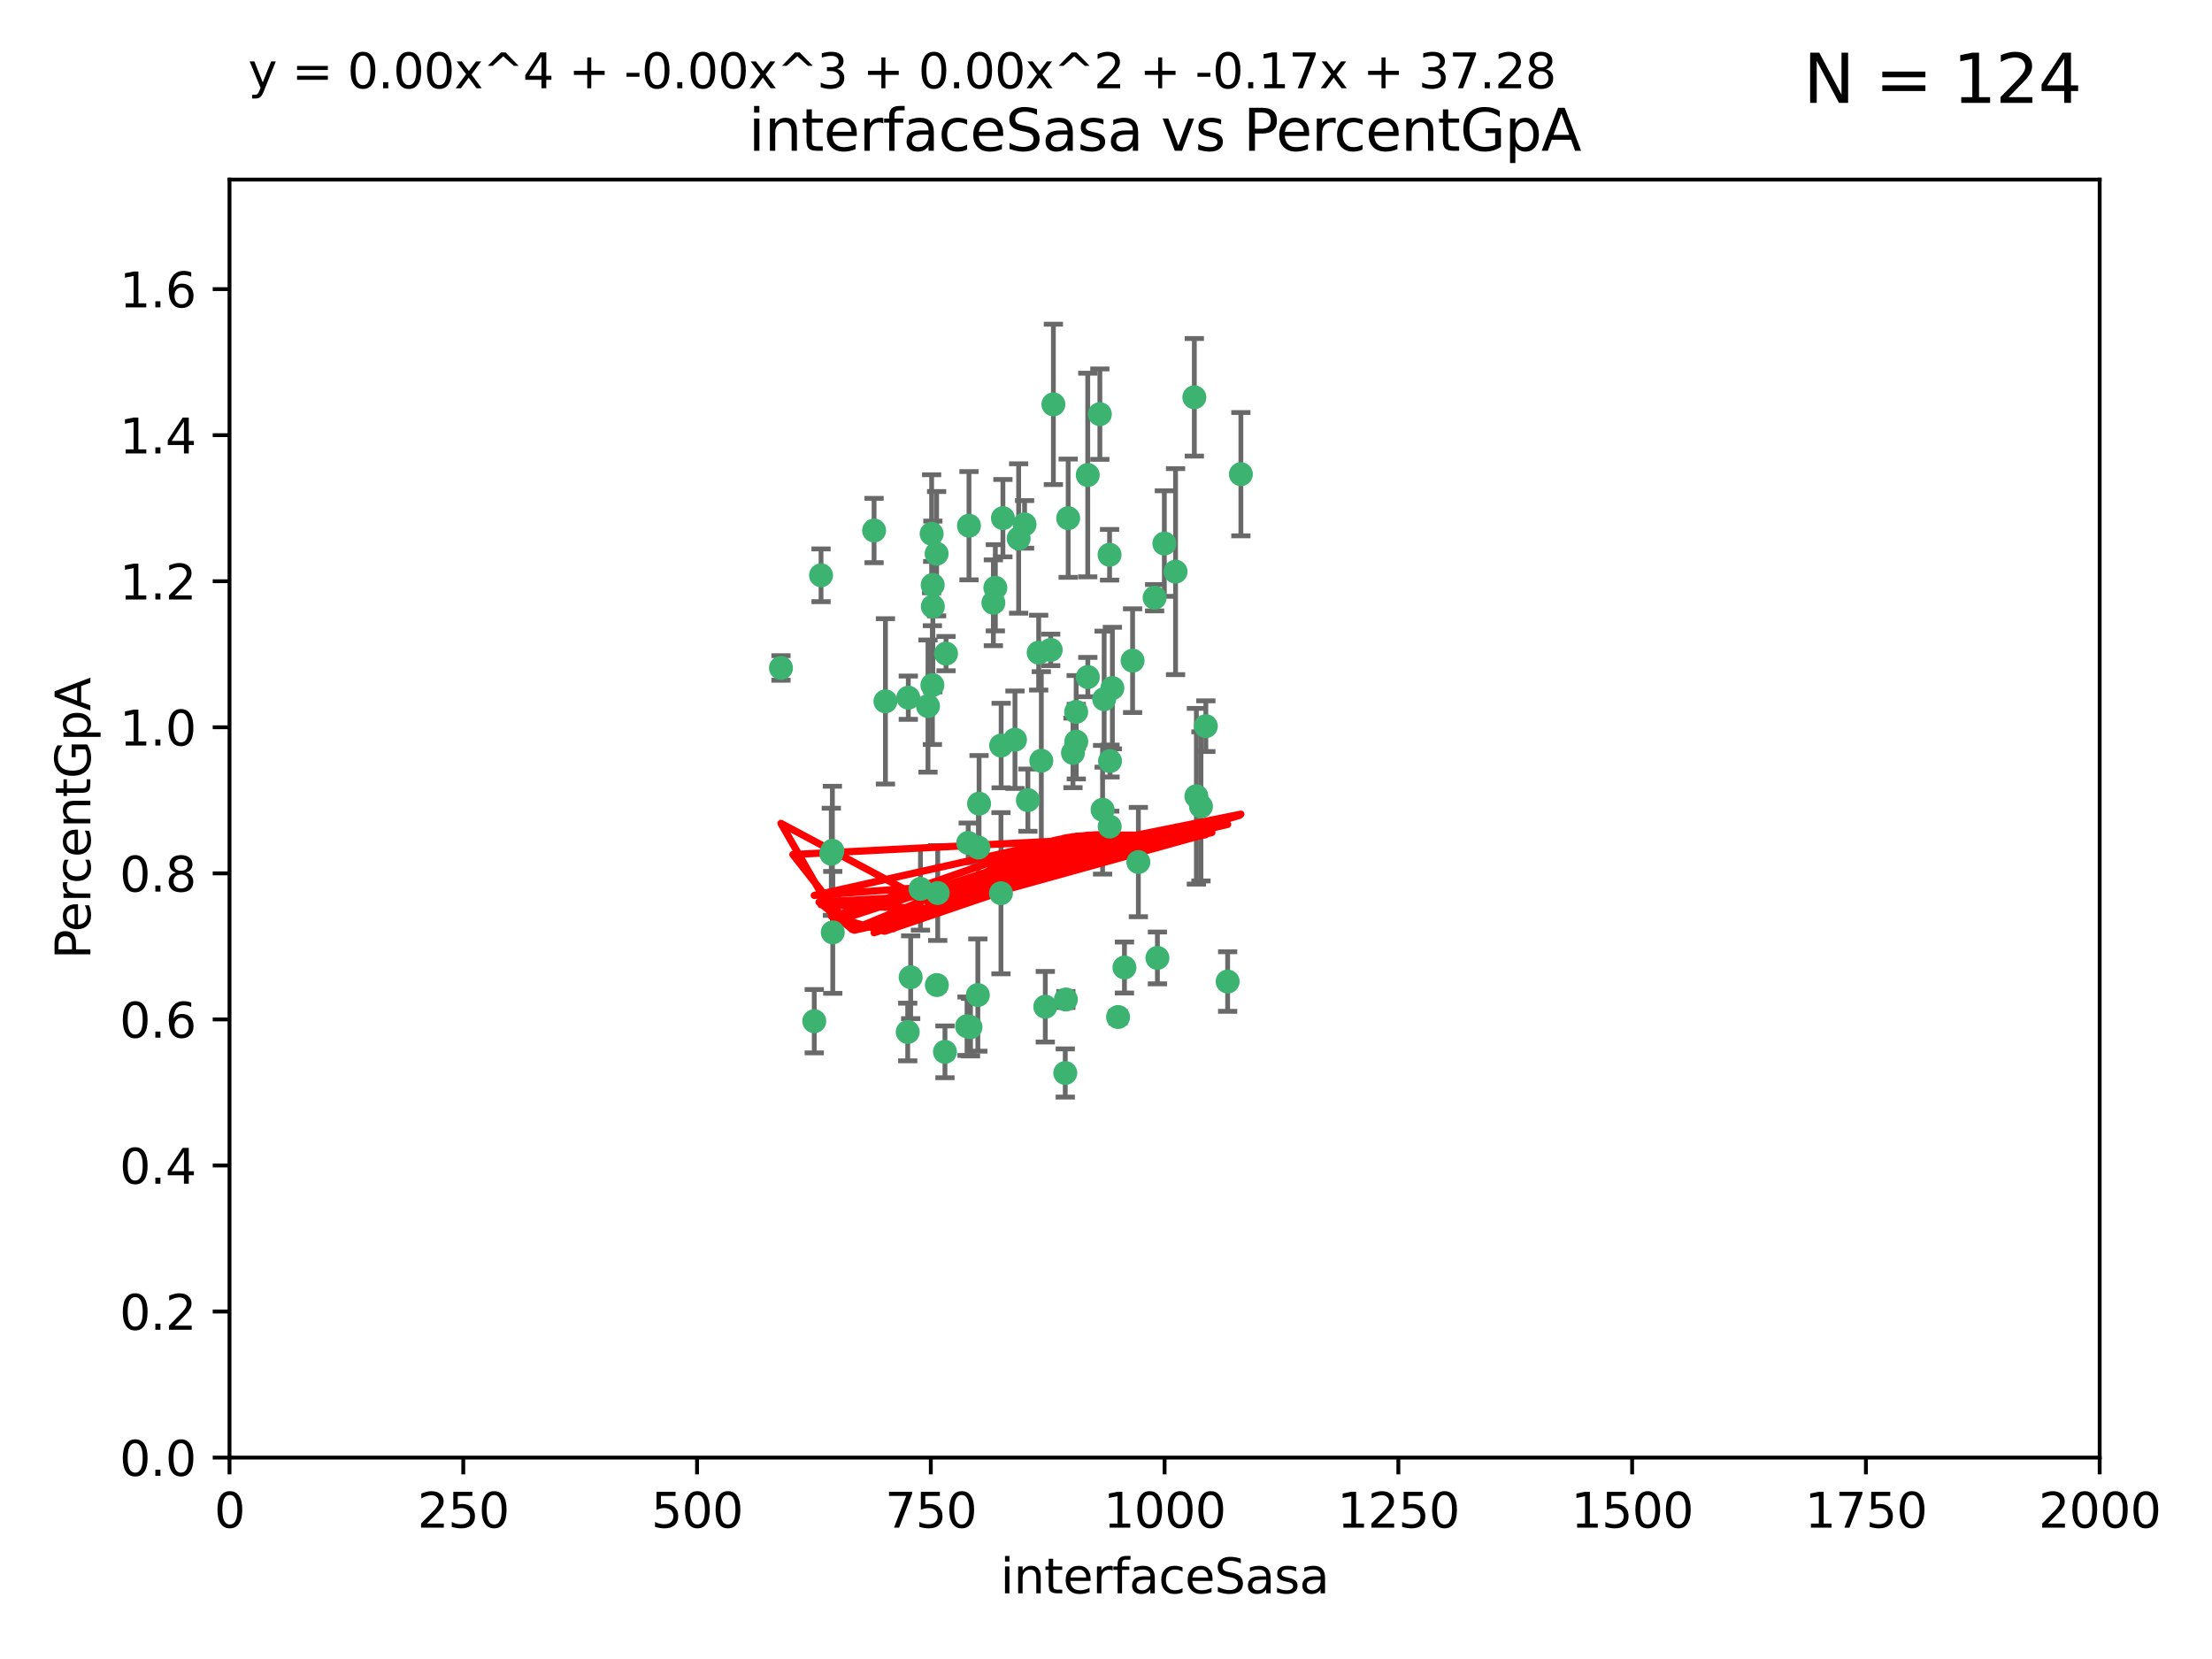 <?xml version="1.0" encoding="utf-8" standalone="no"?>
<!DOCTYPE svg PUBLIC "-//W3C//DTD SVG 1.1//EN"
  "http://www.w3.org/Graphics/SVG/1.1/DTD/svg11.dtd">
<svg xmlns:xlink="http://www.w3.org/1999/xlink" width="460.8pt" height="345.6pt" viewBox="0 0 460.8 345.6" xmlns="http://www.w3.org/2000/svg" version="1.1">
 <defs>
  <style type="text/css">*{stroke-linejoin: round; stroke-linecap: butt}</style>
 </defs>
 <g id="figure_1">
  <g id="patch_1">
   <path d="M 0 345.6 
L 460.8 345.6 
L 460.8 0 
L 0 0 
z
" style="fill: #ffffff"/>
  </g>
  <g id="axes_1">
   <g id="patch_2">
    <path d="M 47.81 303.64 
L 437.4 303.64 
L 437.4 37.411 
L 47.81 37.411 
z
" style="fill: #ffffff"/>
   </g>
   <g id="PathCollection_1">
    <defs>
     <path id="mf992a37c78" d="M 0 1.118 
C 0.297 1.118 0.581 1 0.791 0.791 
C 1 0.581 1.118 0.297 1.118 0 
C 1.118 -0.297 1 -0.581 0.791 -0.791 
C 0.581 -1 0.297 -1.118 0 -1.118 
C -0.297 -1.118 -0.581 -1 -0.791 -0.791 
C -1 -0.581 -1.118 -0.297 -1.118 0 
C -1.118 0.297 -1 0.581 -0.791 0.791 
C -0.581 1 -0.297 1.118 0 1.118 
z
" style="stroke: #3cb371"/>
    </defs>
    <g clip-path="url(#ped2afae607)">
     <use xlink:href="#mf992a37c78" x="231.145" y="115.568" style="fill: #3cb371; stroke: #3cb371"/>
     <use xlink:href="#mf992a37c78" x="242.554" y="113.232" style="fill: #3cb371; stroke: #3cb371"/>
     <use xlink:href="#mf992a37c78" x="208.925" y="107.943" style="fill: #3cb371; stroke: #3cb371"/>
     <use xlink:href="#mf992a37c78" x="258.5" y="98.781" style="fill: #3cb371; stroke: #3cb371"/>
     <use xlink:href="#mf992a37c78" x="194.329" y="126.342" style="fill: #3cb371; stroke: #3cb371"/>
     <use xlink:href="#mf992a37c78" x="244.888" y="119.082" style="fill: #3cb371; stroke: #3cb371"/>
     <use xlink:href="#mf992a37c78" x="231.733" y="143.336" style="fill: #3cb371; stroke: #3cb371"/>
     <use xlink:href="#mf992a37c78" x="251.201" y="151.274" style="fill: #3cb371; stroke: #3cb371"/>
     <use xlink:href="#mf992a37c78" x="201.856" y="109.513" style="fill: #3cb371; stroke: #3cb371"/>
     <use xlink:href="#mf992a37c78" x="226.614" y="141.043" style="fill: #3cb371; stroke: #3cb371"/>
     <use xlink:href="#mf992a37c78" x="214.128" y="166.685" style="fill: #3cb371; stroke: #3cb371"/>
     <use xlink:href="#mf992a37c78" x="240.527" y="124.513" style="fill: #3cb371; stroke: #3cb371"/>
     <use xlink:href="#mf992a37c78" x="218.885" y="135.386" style="fill: #3cb371; stroke: #3cb371"/>
     <use xlink:href="#mf992a37c78" x="226.597" y="98.955" style="fill: #3cb371; stroke: #3cb371"/>
     <use xlink:href="#mf992a37c78" x="235.941" y="137.629" style="fill: #3cb371; stroke: #3cb371"/>
     <use xlink:href="#mf992a37c78" x="232.912" y="211.864" style="fill: #3cb371; stroke: #3cb371"/>
     <use xlink:href="#mf992a37c78" x="222.518" y="107.949" style="fill: #3cb371; stroke: #3cb371"/>
     <use xlink:href="#mf992a37c78" x="203.96" y="167.417" style="fill: #3cb371; stroke: #3cb371"/>
     <use xlink:href="#mf992a37c78" x="194.296" y="121.859" style="fill: #3cb371; stroke: #3cb371"/>
     <use xlink:href="#mf992a37c78" x="229.119" y="86.272" style="fill: #3cb371; stroke: #3cb371"/>
     <use xlink:href="#mf992a37c78" x="250.183" y="167.984" style="fill: #3cb371; stroke: #3cb371"/>
     <use xlink:href="#mf992a37c78" x="207.351" y="122.444" style="fill: #3cb371; stroke: #3cb371"/>
     <use xlink:href="#mf992a37c78" x="195.114" y="115.347" style="fill: #3cb371; stroke: #3cb371"/>
     <use xlink:href="#mf992a37c78" x="182.088" y="110.514" style="fill: #3cb371; stroke: #3cb371"/>
     <use xlink:href="#mf992a37c78" x="203.825" y="176.562" style="fill: #3cb371; stroke: #3cb371"/>
     <use xlink:href="#mf992a37c78" x="213.44" y="109.239" style="fill: #3cb371; stroke: #3cb371"/>
     <use xlink:href="#mf992a37c78" x="197.074" y="136.161" style="fill: #3cb371; stroke: #3cb371"/>
     <use xlink:href="#mf992a37c78" x="196.853" y="219.119" style="fill: #3cb371; stroke: #3cb371"/>
     <use xlink:href="#mf992a37c78" x="216.925" y="158.478" style="fill: #3cb371; stroke: #3cb371"/>
     <use xlink:href="#mf992a37c78" x="249.228" y="165.873" style="fill: #3cb371; stroke: #3cb371"/>
     <use xlink:href="#mf992a37c78" x="222.039" y="208.215" style="fill: #3cb371; stroke: #3cb371"/>
     <use xlink:href="#mf992a37c78" x="189.216" y="145.341" style="fill: #3cb371; stroke: #3cb371"/>
     <use xlink:href="#mf992a37c78" x="202.173" y="213.979" style="fill: #3cb371; stroke: #3cb371"/>
     <use xlink:href="#mf992a37c78" x="203.704" y="207.286" style="fill: #3cb371; stroke: #3cb371"/>
     <use xlink:href="#mf992a37c78" x="208.518" y="186.072" style="fill: #3cb371; stroke: #3cb371"/>
     <use xlink:href="#mf992a37c78" x="206.936" y="125.569" style="fill: #3cb371; stroke: #3cb371"/>
     <use xlink:href="#mf992a37c78" x="211.436" y="154.097" style="fill: #3cb371; stroke: #3cb371"/>
     <use xlink:href="#mf992a37c78" x="194.076" y="111.192" style="fill: #3cb371; stroke: #3cb371"/>
     <use xlink:href="#mf992a37c78" x="171.039" y="119.843" style="fill: #3cb371; stroke: #3cb371"/>
     <use xlink:href="#mf992a37c78" x="194.235" y="142.72" style="fill: #3cb371; stroke: #3cb371"/>
     <use xlink:href="#mf992a37c78" x="231.239" y="158.542" style="fill: #3cb371; stroke: #3cb371"/>
     <use xlink:href="#mf992a37c78" x="230.017" y="145.644" style="fill: #3cb371; stroke: #3cb371"/>
     <use xlink:href="#mf992a37c78" x="224.209" y="154.498" style="fill: #3cb371; stroke: #3cb371"/>
     <use xlink:href="#mf992a37c78" x="255.742" y="204.475" style="fill: #3cb371; stroke: #3cb371"/>
     <use xlink:href="#mf992a37c78" x="201.453" y="213.781" style="fill: #3cb371; stroke: #3cb371"/>
     <use xlink:href="#mf992a37c78" x="248.803" y="82.766" style="fill: #3cb371; stroke: #3cb371"/>
     <use xlink:href="#mf992a37c78" x="193.316" y="147.083" style="fill: #3cb371; stroke: #3cb371"/>
     <use xlink:href="#mf992a37c78" x="241.109" y="199.555" style="fill: #3cb371; stroke: #3cb371"/>
     <use xlink:href="#mf992a37c78" x="184.453" y="146.106" style="fill: #3cb371; stroke: #3cb371"/>
     <use xlink:href="#mf992a37c78" x="173.174" y="177.849" style="fill: #3cb371; stroke: #3cb371"/>
     <use xlink:href="#mf992a37c78" x="221.914" y="223.525" style="fill: #3cb371; stroke: #3cb371"/>
     <use xlink:href="#mf992a37c78" x="216.376" y="135.958" style="fill: #3cb371; stroke: #3cb371"/>
     <use xlink:href="#mf992a37c78" x="169.625" y="212.733" style="fill: #3cb371; stroke: #3cb371"/>
     <use xlink:href="#mf992a37c78" x="201.694" y="175.59" style="fill: #3cb371; stroke: #3cb371"/>
     <use xlink:href="#mf992a37c78" x="229.69" y="168.689" style="fill: #3cb371; stroke: #3cb371"/>
     <use xlink:href="#mf992a37c78" x="189.095" y="214.985" style="fill: #3cb371; stroke: #3cb371"/>
     <use xlink:href="#mf992a37c78" x="224.185" y="148.297" style="fill: #3cb371; stroke: #3cb371"/>
     <use xlink:href="#mf992a37c78" x="231.172" y="172.188" style="fill: #3cb371; stroke: #3cb371"/>
     <use xlink:href="#mf992a37c78" x="195.165" y="205.202" style="fill: #3cb371; stroke: #3cb371"/>
     <use xlink:href="#mf992a37c78" x="212.203" y="112.178" style="fill: #3cb371; stroke: #3cb371"/>
     <use xlink:href="#mf992a37c78" x="195.344" y="186.034" style="fill: #3cb371; stroke: #3cb371"/>
     <use xlink:href="#mf992a37c78" x="219.44" y="84.238" style="fill: #3cb371; stroke: #3cb371"/>
     <use xlink:href="#mf992a37c78" x="208.557" y="155.307" style="fill: #3cb371; stroke: #3cb371"/>
     <use xlink:href="#mf992a37c78" x="191.752" y="185.169" style="fill: #3cb371; stroke: #3cb371"/>
     <use xlink:href="#mf992a37c78" x="189.71" y="203.575" style="fill: #3cb371; stroke: #3cb371"/>
     <use xlink:href="#mf992a37c78" x="234.242" y="201.55" style="fill: #3cb371; stroke: #3cb371"/>
     <use xlink:href="#mf992a37c78" x="173.402" y="177.24" style="fill: #3cb371; stroke: #3cb371"/>
     <use xlink:href="#mf992a37c78" x="223.521" y="156.841" style="fill: #3cb371; stroke: #3cb371"/>
     <use xlink:href="#mf992a37c78" x="237.143" y="179.582" style="fill: #3cb371; stroke: #3cb371"/>
     <use xlink:href="#mf992a37c78" x="162.692" y="139.145" style="fill: #3cb371; stroke: #3cb371"/>
     <use xlink:href="#mf992a37c78" x="217.753" y="209.723" style="fill: #3cb371; stroke: #3cb371"/>
     <use xlink:href="#mf992a37c78" x="173.48" y="194.231" style="fill: #3cb371; stroke: #3cb371"/>
    </g>
   </g>
   <g id="matplotlib.axis_1">
    <g id="xtick_1">
     <g id="line2d_1">
      <defs>
       <path id="m5a8bc6d1fe" d="M 0 0 
L 0 3.5 
" style="stroke: #000000; stroke-width: 0.8"/>
      </defs>
      <g>
       <use xlink:href="#m5a8bc6d1fe" x="47.81" y="303.64" style="stroke: #000000; stroke-width: 0.8"/>
      </g>
     </g>
     <g id="text_1">
      <!-- 0 -->
      <g transform="translate(44.629 318.238)scale(0.1 -0.1)">
       <defs>
        <path id="DejaVuSans-30" d="M 2034 4250 
Q 1547 4250 1301 3770 
Q 1056 3291 1056 2328 
Q 1056 1369 1301 889 
Q 1547 409 2034 409 
Q 2525 409 2770 889 
Q 3016 1369 3016 2328 
Q 3016 3291 2770 3770 
Q 2525 4250 2034 4250 
z
M 2034 4750 
Q 2819 4750 3233 4129 
Q 3647 3509 3647 2328 
Q 3647 1150 3233 529 
Q 2819 -91 2034 -91 
Q 1250 -91 836 529 
Q 422 1150 422 2328 
Q 422 3509 836 4129 
Q 1250 4750 2034 4750 
z
" transform="scale(0.016)"/>
       </defs>
       <use xlink:href="#DejaVuSans-30"/>
      </g>
     </g>
    </g>
    <g id="xtick_2">
     <g id="line2d_2">
      <g>
       <use xlink:href="#m5a8bc6d1fe" x="96.509" y="303.64" style="stroke: #000000; stroke-width: 0.8"/>
      </g>
     </g>
     <g id="text_2">
      <!-- 250 -->
      <g transform="translate(86.965 318.238)scale(0.1 -0.1)">
       <defs>
        <path id="DejaVuSans-32" d="M 1228 531 
L 3431 531 
L 3431 0 
L 469 0 
L 469 531 
Q 828 903 1448 1529 
Q 2069 2156 2228 2338 
Q 2531 2678 2651 2914 
Q 2772 3150 2772 3378 
Q 2772 3750 2511 3984 
Q 2250 4219 1831 4219 
Q 1534 4219 1204 4116 
Q 875 4013 500 3803 
L 500 4441 
Q 881 4594 1212 4672 
Q 1544 4750 1819 4750 
Q 2544 4750 2975 4387 
Q 3406 4025 3406 3419 
Q 3406 3131 3298 2873 
Q 3191 2616 2906 2266 
Q 2828 2175 2409 1742 
Q 1991 1309 1228 531 
z
" transform="scale(0.016)"/>
        <path id="DejaVuSans-35" d="M 691 4666 
L 3169 4666 
L 3169 4134 
L 1269 4134 
L 1269 2991 
Q 1406 3038 1543 3061 
Q 1681 3084 1819 3084 
Q 2600 3084 3056 2656 
Q 3513 2228 3513 1497 
Q 3513 744 3044 326 
Q 2575 -91 1722 -91 
Q 1428 -91 1123 -41 
Q 819 9 494 109 
L 494 744 
Q 775 591 1075 516 
Q 1375 441 1709 441 
Q 2250 441 2565 725 
Q 2881 1009 2881 1497 
Q 2881 1984 2565 2268 
Q 2250 2553 1709 2553 
Q 1456 2553 1204 2497 
Q 953 2441 691 2322 
L 691 4666 
z
" transform="scale(0.016)"/>
       </defs>
       <use xlink:href="#DejaVuSans-32"/>
       <use xlink:href="#DejaVuSans-35" x="63.623"/>
       <use xlink:href="#DejaVuSans-30" x="127.246"/>
      </g>
     </g>
    </g>
    <g id="xtick_3">
     <g id="line2d_3">
      <g>
       <use xlink:href="#m5a8bc6d1fe" x="145.208" y="303.64" style="stroke: #000000; stroke-width: 0.8"/>
      </g>
     </g>
     <g id="text_3">
      <!-- 500 -->
      <g transform="translate(135.664 318.238)scale(0.1 -0.1)">
       <use xlink:href="#DejaVuSans-35"/>
       <use xlink:href="#DejaVuSans-30" x="63.623"/>
       <use xlink:href="#DejaVuSans-30" x="127.246"/>
      </g>
     </g>
    </g>
    <g id="xtick_4">
     <g id="line2d_4">
      <g>
       <use xlink:href="#m5a8bc6d1fe" x="193.906" y="303.64" style="stroke: #000000; stroke-width: 0.8"/>
      </g>
     </g>
     <g id="text_4">
      <!-- 750 -->
      <g transform="translate(184.363 318.238)scale(0.1 -0.1)">
       <defs>
        <path id="DejaVuSans-37" d="M 525 4666 
L 3525 4666 
L 3525 4397 
L 1831 0 
L 1172 0 
L 2766 4134 
L 525 4134 
L 525 4666 
z
" transform="scale(0.016)"/>
       </defs>
       <use xlink:href="#DejaVuSans-37"/>
       <use xlink:href="#DejaVuSans-35" x="63.623"/>
       <use xlink:href="#DejaVuSans-30" x="127.246"/>
      </g>
     </g>
    </g>
    <g id="xtick_5">
     <g id="line2d_5">
      <g>
       <use xlink:href="#m5a8bc6d1fe" x="242.605" y="303.64" style="stroke: #000000; stroke-width: 0.8"/>
      </g>
     </g>
     <g id="text_5">
      <!-- 1000 -->
      <g transform="translate(229.88 318.238)scale(0.1 -0.1)">
       <defs>
        <path id="DejaVuSans-31" d="M 794 531 
L 1825 531 
L 1825 4091 
L 703 3866 
L 703 4441 
L 1819 4666 
L 2450 4666 
L 2450 531 
L 3481 531 
L 3481 0 
L 794 0 
L 794 531 
z
" transform="scale(0.016)"/>
       </defs>
       <use xlink:href="#DejaVuSans-31"/>
       <use xlink:href="#DejaVuSans-30" x="63.623"/>
       <use xlink:href="#DejaVuSans-30" x="127.246"/>
       <use xlink:href="#DejaVuSans-30" x="190.869"/>
      </g>
     </g>
    </g>
    <g id="xtick_6">
     <g id="line2d_6">
      <g>
       <use xlink:href="#m5a8bc6d1fe" x="291.304" y="303.64" style="stroke: #000000; stroke-width: 0.8"/>
      </g>
     </g>
     <g id="text_6">
      <!-- 1250 -->
      <g transform="translate(278.579 318.238)scale(0.1 -0.1)">
       <use xlink:href="#DejaVuSans-31"/>
       <use xlink:href="#DejaVuSans-32" x="63.623"/>
       <use xlink:href="#DejaVuSans-35" x="127.246"/>
       <use xlink:href="#DejaVuSans-30" x="190.869"/>
      </g>
     </g>
    </g>
    <g id="xtick_7">
     <g id="line2d_7">
      <g>
       <use xlink:href="#m5a8bc6d1fe" x="340.002" y="303.64" style="stroke: #000000; stroke-width: 0.8"/>
      </g>
     </g>
     <g id="text_7">
      <!-- 1500 -->
      <g transform="translate(327.277 318.238)scale(0.1 -0.1)">
       <use xlink:href="#DejaVuSans-31"/>
       <use xlink:href="#DejaVuSans-35" x="63.623"/>
       <use xlink:href="#DejaVuSans-30" x="127.246"/>
       <use xlink:href="#DejaVuSans-30" x="190.869"/>
      </g>
     </g>
    </g>
    <g id="xtick_8">
     <g id="line2d_8">
      <g>
       <use xlink:href="#m5a8bc6d1fe" x="388.701" y="303.64" style="stroke: #000000; stroke-width: 0.8"/>
      </g>
     </g>
     <g id="text_8">
      <!-- 1750 -->
      <g transform="translate(375.976 318.238)scale(0.1 -0.1)">
       <use xlink:href="#DejaVuSans-31"/>
       <use xlink:href="#DejaVuSans-37" x="63.623"/>
       <use xlink:href="#DejaVuSans-35" x="127.246"/>
       <use xlink:href="#DejaVuSans-30" x="190.869"/>
      </g>
     </g>
    </g>
    <g id="xtick_9">
     <g id="line2d_9">
      <g>
       <use xlink:href="#m5a8bc6d1fe" x="437.4" y="303.64" style="stroke: #000000; stroke-width: 0.8"/>
      </g>
     </g>
     <g id="text_9">
      <!-- 2000 -->
      <g transform="translate(424.675 318.238)scale(0.1 -0.1)">
       <use xlink:href="#DejaVuSans-32"/>
       <use xlink:href="#DejaVuSans-30" x="63.623"/>
       <use xlink:href="#DejaVuSans-30" x="127.246"/>
       <use xlink:href="#DejaVuSans-30" x="190.869"/>
      </g>
     </g>
    </g>
    <g id="text_10">
     <!-- interfaceSasa -->
     <g transform="translate(208.398 331.917)scale(0.1 -0.1)">
      <defs>
       <path id="DejaVuSans-69" d="M 603 3500 
L 1178 3500 
L 1178 0 
L 603 0 
L 603 3500 
z
M 603 4863 
L 1178 4863 
L 1178 4134 
L 603 4134 
L 603 4863 
z
" transform="scale(0.016)"/>
       <path id="DejaVuSans-6e" d="M 3513 2113 
L 3513 0 
L 2938 0 
L 2938 2094 
Q 2938 2591 2744 2837 
Q 2550 3084 2163 3084 
Q 1697 3084 1428 2787 
Q 1159 2491 1159 1978 
L 1159 0 
L 581 0 
L 581 3500 
L 1159 3500 
L 1159 2956 
Q 1366 3272 1645 3428 
Q 1925 3584 2291 3584 
Q 2894 3584 3203 3211 
Q 3513 2838 3513 2113 
z
" transform="scale(0.016)"/>
       <path id="DejaVuSans-74" d="M 1172 4494 
L 1172 3500 
L 2356 3500 
L 2356 3053 
L 1172 3053 
L 1172 1153 
Q 1172 725 1289 603 
Q 1406 481 1766 481 
L 2356 481 
L 2356 0 
L 1766 0 
Q 1100 0 847 248 
Q 594 497 594 1153 
L 594 3053 
L 172 3053 
L 172 3500 
L 594 3500 
L 594 4494 
L 1172 4494 
z
" transform="scale(0.016)"/>
       <path id="DejaVuSans-65" d="M 3597 1894 
L 3597 1613 
L 953 1613 
Q 991 1019 1311 708 
Q 1631 397 2203 397 
Q 2534 397 2845 478 
Q 3156 559 3463 722 
L 3463 178 
Q 3153 47 2828 -22 
Q 2503 -91 2169 -91 
Q 1331 -91 842 396 
Q 353 884 353 1716 
Q 353 2575 817 3079 
Q 1281 3584 2069 3584 
Q 2775 3584 3186 3129 
Q 3597 2675 3597 1894 
z
M 3022 2063 
Q 3016 2534 2758 2815 
Q 2500 3097 2075 3097 
Q 1594 3097 1305 2825 
Q 1016 2553 972 2059 
L 3022 2063 
z
" transform="scale(0.016)"/>
       <path id="DejaVuSans-72" d="M 2631 2963 
Q 2534 3019 2420 3045 
Q 2306 3072 2169 3072 
Q 1681 3072 1420 2755 
Q 1159 2438 1159 1844 
L 1159 0 
L 581 0 
L 581 3500 
L 1159 3500 
L 1159 2956 
Q 1341 3275 1631 3429 
Q 1922 3584 2338 3584 
Q 2397 3584 2469 3576 
Q 2541 3569 2628 3553 
L 2631 2963 
z
" transform="scale(0.016)"/>
       <path id="DejaVuSans-66" d="M 2375 4863 
L 2375 4384 
L 1825 4384 
Q 1516 4384 1395 4259 
Q 1275 4134 1275 3809 
L 1275 3500 
L 2222 3500 
L 2222 3053 
L 1275 3053 
L 1275 0 
L 697 0 
L 697 3053 
L 147 3053 
L 147 3500 
L 697 3500 
L 697 3744 
Q 697 4328 969 4595 
Q 1241 4863 1831 4863 
L 2375 4863 
z
" transform="scale(0.016)"/>
       <path id="DejaVuSans-61" d="M 2194 1759 
Q 1497 1759 1228 1600 
Q 959 1441 959 1056 
Q 959 750 1161 570 
Q 1363 391 1709 391 
Q 2188 391 2477 730 
Q 2766 1069 2766 1631 
L 2766 1759 
L 2194 1759 
z
M 3341 1997 
L 3341 0 
L 2766 0 
L 2766 531 
Q 2569 213 2275 61 
Q 1981 -91 1556 -91 
Q 1019 -91 701 211 
Q 384 513 384 1019 
Q 384 1609 779 1909 
Q 1175 2209 1959 2209 
L 2766 2209 
L 2766 2266 
Q 2766 2663 2505 2880 
Q 2244 3097 1772 3097 
Q 1472 3097 1187 3025 
Q 903 2953 641 2809 
L 641 3341 
Q 956 3463 1253 3523 
Q 1550 3584 1831 3584 
Q 2591 3584 2966 3190 
Q 3341 2797 3341 1997 
z
" transform="scale(0.016)"/>
       <path id="DejaVuSans-63" d="M 3122 3366 
L 3122 2828 
Q 2878 2963 2633 3030 
Q 2388 3097 2138 3097 
Q 1578 3097 1268 2742 
Q 959 2388 959 1747 
Q 959 1106 1268 751 
Q 1578 397 2138 397 
Q 2388 397 2633 464 
Q 2878 531 3122 666 
L 3122 134 
Q 2881 22 2623 -34 
Q 2366 -91 2075 -91 
Q 1284 -91 818 406 
Q 353 903 353 1747 
Q 353 2603 823 3093 
Q 1294 3584 2113 3584 
Q 2378 3584 2631 3529 
Q 2884 3475 3122 3366 
z
" transform="scale(0.016)"/>
       <path id="DejaVuSans-53" d="M 3425 4513 
L 3425 3897 
Q 3066 4069 2747 4153 
Q 2428 4238 2131 4238 
Q 1616 4238 1336 4038 
Q 1056 3838 1056 3469 
Q 1056 3159 1242 3001 
Q 1428 2844 1947 2747 
L 2328 2669 
Q 3034 2534 3370 2195 
Q 3706 1856 3706 1288 
Q 3706 609 3251 259 
Q 2797 -91 1919 -91 
Q 1588 -91 1214 -16 
Q 841 59 441 206 
L 441 856 
Q 825 641 1194 531 
Q 1563 422 1919 422 
Q 2459 422 2753 634 
Q 3047 847 3047 1241 
Q 3047 1584 2836 1778 
Q 2625 1972 2144 2069 
L 1759 2144 
Q 1053 2284 737 2584 
Q 422 2884 422 3419 
Q 422 4038 858 4394 
Q 1294 4750 2059 4750 
Q 2388 4750 2728 4690 
Q 3069 4631 3425 4513 
z
" transform="scale(0.016)"/>
       <path id="DejaVuSans-73" d="M 2834 3397 
L 2834 2853 
Q 2591 2978 2328 3040 
Q 2066 3103 1784 3103 
Q 1356 3103 1142 2972 
Q 928 2841 928 2578 
Q 928 2378 1081 2264 
Q 1234 2150 1697 2047 
L 1894 2003 
Q 2506 1872 2764 1633 
Q 3022 1394 3022 966 
Q 3022 478 2636 193 
Q 2250 -91 1575 -91 
Q 1294 -91 989 -36 
Q 684 19 347 128 
L 347 722 
Q 666 556 975 473 
Q 1284 391 1588 391 
Q 1994 391 2212 530 
Q 2431 669 2431 922 
Q 2431 1156 2273 1281 
Q 2116 1406 1581 1522 
L 1381 1569 
Q 847 1681 609 1914 
Q 372 2147 372 2553 
Q 372 3047 722 3315 
Q 1072 3584 1716 3584 
Q 2034 3584 2315 3537 
Q 2597 3491 2834 3397 
z
" transform="scale(0.016)"/>
      </defs>
      <use xlink:href="#DejaVuSans-69"/>
      <use xlink:href="#DejaVuSans-6e" x="27.783"/>
      <use xlink:href="#DejaVuSans-74" x="91.162"/>
      <use xlink:href="#DejaVuSans-65" x="130.371"/>
      <use xlink:href="#DejaVuSans-72" x="191.895"/>
      <use xlink:href="#DejaVuSans-66" x="233.008"/>
      <use xlink:href="#DejaVuSans-61" x="268.213"/>
      <use xlink:href="#DejaVuSans-63" x="329.492"/>
      <use xlink:href="#DejaVuSans-65" x="384.473"/>
      <use xlink:href="#DejaVuSans-53" x="445.996"/>
      <use xlink:href="#DejaVuSans-61" x="509.473"/>
      <use xlink:href="#DejaVuSans-73" x="570.752"/>
      <use xlink:href="#DejaVuSans-61" x="622.852"/>
     </g>
    </g>
   </g>
   <g id="matplotlib.axis_2">
    <g id="ytick_1">
     <g id="line2d_10">
      <defs>
       <path id="m176a37478d" d="M 0 0 
L -3.5 0 
" style="stroke: #000000; stroke-width: 0.8"/>
      </defs>
      <g>
       <use xlink:href="#m176a37478d" x="47.81" y="303.64" style="stroke: #000000; stroke-width: 0.8"/>
      </g>
     </g>
     <g id="text_11">
      <!-- 0.0 -->
      <g transform="translate(24.907 307.439)scale(0.1 -0.1)">
       <defs>
        <path id="DejaVuSans-2e" d="M 684 794 
L 1344 794 
L 1344 0 
L 684 0 
L 684 794 
z
" transform="scale(0.016)"/>
       </defs>
       <use xlink:href="#DejaVuSans-30"/>
       <use xlink:href="#DejaVuSans-2e" x="63.623"/>
       <use xlink:href="#DejaVuSans-30" x="95.41"/>
      </g>
     </g>
    </g>
    <g id="ytick_2">
     <g id="line2d_11">
      <g>
       <use xlink:href="#m176a37478d" x="47.81" y="273.214" style="stroke: #000000; stroke-width: 0.8"/>
      </g>
     </g>
     <g id="text_12">
      <!-- 0.2 -->
      <g transform="translate(24.907 277.013)scale(0.1 -0.1)">
       <use xlink:href="#DejaVuSans-30"/>
       <use xlink:href="#DejaVuSans-2e" x="63.623"/>
       <use xlink:href="#DejaVuSans-32" x="95.41"/>
      </g>
     </g>
    </g>
    <g id="ytick_3">
     <g id="line2d_12">
      <g>
       <use xlink:href="#m176a37478d" x="47.81" y="242.788" style="stroke: #000000; stroke-width: 0.8"/>
      </g>
     </g>
     <g id="text_13">
      <!-- 0.4 -->
      <g transform="translate(24.907 246.587)scale(0.1 -0.1)">
       <defs>
        <path id="DejaVuSans-34" d="M 2419 4116 
L 825 1625 
L 2419 1625 
L 2419 4116 
z
M 2253 4666 
L 3047 4666 
L 3047 1625 
L 3713 1625 
L 3713 1100 
L 3047 1100 
L 3047 0 
L 2419 0 
L 2419 1100 
L 313 1100 
L 313 1709 
L 2253 4666 
z
" transform="scale(0.016)"/>
       </defs>
       <use xlink:href="#DejaVuSans-30"/>
       <use xlink:href="#DejaVuSans-2e" x="63.623"/>
       <use xlink:href="#DejaVuSans-34" x="95.41"/>
      </g>
     </g>
    </g>
    <g id="ytick_4">
     <g id="line2d_13">
      <g>
       <use xlink:href="#m176a37478d" x="47.81" y="212.362" style="stroke: #000000; stroke-width: 0.8"/>
      </g>
     </g>
     <g id="text_14">
      <!-- 0.6 -->
      <g transform="translate(24.907 216.161)scale(0.1 -0.1)">
       <defs>
        <path id="DejaVuSans-36" d="M 2113 2584 
Q 1688 2584 1439 2293 
Q 1191 2003 1191 1497 
Q 1191 994 1439 701 
Q 1688 409 2113 409 
Q 2538 409 2786 701 
Q 3034 994 3034 1497 
Q 3034 2003 2786 2293 
Q 2538 2584 2113 2584 
z
M 3366 4563 
L 3366 3988 
Q 3128 4100 2886 4159 
Q 2644 4219 2406 4219 
Q 1781 4219 1451 3797 
Q 1122 3375 1075 2522 
Q 1259 2794 1537 2939 
Q 1816 3084 2150 3084 
Q 2853 3084 3261 2657 
Q 3669 2231 3669 1497 
Q 3669 778 3244 343 
Q 2819 -91 2113 -91 
Q 1303 -91 875 529 
Q 447 1150 447 2328 
Q 447 3434 972 4092 
Q 1497 4750 2381 4750 
Q 2619 4750 2861 4703 
Q 3103 4656 3366 4563 
z
" transform="scale(0.016)"/>
       </defs>
       <use xlink:href="#DejaVuSans-30"/>
       <use xlink:href="#DejaVuSans-2e" x="63.623"/>
       <use xlink:href="#DejaVuSans-36" x="95.41"/>
      </g>
     </g>
    </g>
    <g id="ytick_5">
     <g id="line2d_14">
      <g>
       <use xlink:href="#m176a37478d" x="47.81" y="181.935" style="stroke: #000000; stroke-width: 0.8"/>
      </g>
     </g>
     <g id="text_15">
      <!-- 0.8 -->
      <g transform="translate(24.907 185.735)scale(0.1 -0.1)">
       <defs>
        <path id="DejaVuSans-38" d="M 2034 2216 
Q 1584 2216 1326 1975 
Q 1069 1734 1069 1313 
Q 1069 891 1326 650 
Q 1584 409 2034 409 
Q 2484 409 2743 651 
Q 3003 894 3003 1313 
Q 3003 1734 2745 1975 
Q 2488 2216 2034 2216 
z
M 1403 2484 
Q 997 2584 770 2862 
Q 544 3141 544 3541 
Q 544 4100 942 4425 
Q 1341 4750 2034 4750 
Q 2731 4750 3128 4425 
Q 3525 4100 3525 3541 
Q 3525 3141 3298 2862 
Q 3072 2584 2669 2484 
Q 3125 2378 3379 2068 
Q 3634 1759 3634 1313 
Q 3634 634 3220 271 
Q 2806 -91 2034 -91 
Q 1263 -91 848 271 
Q 434 634 434 1313 
Q 434 1759 690 2068 
Q 947 2378 1403 2484 
z
M 1172 3481 
Q 1172 3119 1398 2916 
Q 1625 2713 2034 2713 
Q 2441 2713 2670 2916 
Q 2900 3119 2900 3481 
Q 2900 3844 2670 4047 
Q 2441 4250 2034 4250 
Q 1625 4250 1398 4047 
Q 1172 3844 1172 3481 
z
" transform="scale(0.016)"/>
       </defs>
       <use xlink:href="#DejaVuSans-30"/>
       <use xlink:href="#DejaVuSans-2e" x="63.623"/>
       <use xlink:href="#DejaVuSans-38" x="95.41"/>
      </g>
     </g>
    </g>
    <g id="ytick_6">
     <g id="line2d_15">
      <g>
       <use xlink:href="#m176a37478d" x="47.81" y="151.509" style="stroke: #000000; stroke-width: 0.8"/>
      </g>
     </g>
     <g id="text_16">
      <!-- 1.0 -->
      <g transform="translate(24.907 155.308)scale(0.1 -0.1)">
       <use xlink:href="#DejaVuSans-31"/>
       <use xlink:href="#DejaVuSans-2e" x="63.623"/>
       <use xlink:href="#DejaVuSans-30" x="95.41"/>
      </g>
     </g>
    </g>
    <g id="ytick_7">
     <g id="line2d_16">
      <g>
       <use xlink:href="#m176a37478d" x="47.81" y="121.083" style="stroke: #000000; stroke-width: 0.8"/>
      </g>
     </g>
     <g id="text_17">
      <!-- 1.2 -->
      <g transform="translate(24.907 124.882)scale(0.1 -0.1)">
       <use xlink:href="#DejaVuSans-31"/>
       <use xlink:href="#DejaVuSans-2e" x="63.623"/>
       <use xlink:href="#DejaVuSans-32" x="95.41"/>
      </g>
     </g>
    </g>
    <g id="ytick_8">
     <g id="line2d_17">
      <g>
       <use xlink:href="#m176a37478d" x="47.81" y="90.657" style="stroke: #000000; stroke-width: 0.8"/>
      </g>
     </g>
     <g id="text_18">
      <!-- 1.4 -->
      <g transform="translate(24.907 94.456)scale(0.1 -0.1)">
       <use xlink:href="#DejaVuSans-31"/>
       <use xlink:href="#DejaVuSans-2e" x="63.623"/>
       <use xlink:href="#DejaVuSans-34" x="95.41"/>
      </g>
     </g>
    </g>
    <g id="ytick_9">
     <g id="line2d_18">
      <g>
       <use xlink:href="#m176a37478d" x="47.81" y="60.231" style="stroke: #000000; stroke-width: 0.8"/>
      </g>
     </g>
     <g id="text_19">
      <!-- 1.6 -->
      <g transform="translate(24.907 64.03)scale(0.1 -0.1)">
       <use xlink:href="#DejaVuSans-31"/>
       <use xlink:href="#DejaVuSans-2e" x="63.623"/>
       <use xlink:href="#DejaVuSans-36" x="95.41"/>
      </g>
     </g>
    </g>
    <g id="text_20">
     <!-- PercentGpA -->
     <g transform="translate(18.827 199.802)rotate(-90)scale(0.1 -0.1)">
      <defs>
       <path id="DejaVuSans-50" d="M 1259 4147 
L 1259 2394 
L 2053 2394 
Q 2494 2394 2734 2622 
Q 2975 2850 2975 3272 
Q 2975 3691 2734 3919 
Q 2494 4147 2053 4147 
L 1259 4147 
z
M 628 4666 
L 2053 4666 
Q 2838 4666 3239 4311 
Q 3641 3956 3641 3272 
Q 3641 2581 3239 2228 
Q 2838 1875 2053 1875 
L 1259 1875 
L 1259 0 
L 628 0 
L 628 4666 
z
" transform="scale(0.016)"/>
       <path id="DejaVuSans-47" d="M 3809 666 
L 3809 1919 
L 2778 1919 
L 2778 2438 
L 4434 2438 
L 4434 434 
Q 4069 175 3628 42 
Q 3188 -91 2688 -91 
Q 1594 -91 976 548 
Q 359 1188 359 2328 
Q 359 3472 976 4111 
Q 1594 4750 2688 4750 
Q 3144 4750 3555 4637 
Q 3966 4525 4313 4306 
L 4313 3634 
Q 3963 3931 3569 4081 
Q 3175 4231 2741 4231 
Q 1884 4231 1454 3753 
Q 1025 3275 1025 2328 
Q 1025 1384 1454 906 
Q 1884 428 2741 428 
Q 3075 428 3337 486 
Q 3600 544 3809 666 
z
" transform="scale(0.016)"/>
       <path id="DejaVuSans-70" d="M 1159 525 
L 1159 -1331 
L 581 -1331 
L 581 3500 
L 1159 3500 
L 1159 2969 
Q 1341 3281 1617 3432 
Q 1894 3584 2278 3584 
Q 2916 3584 3314 3078 
Q 3713 2572 3713 1747 
Q 3713 922 3314 415 
Q 2916 -91 2278 -91 
Q 1894 -91 1617 61 
Q 1341 213 1159 525 
z
M 3116 1747 
Q 3116 2381 2855 2742 
Q 2594 3103 2138 3103 
Q 1681 3103 1420 2742 
Q 1159 2381 1159 1747 
Q 1159 1113 1420 752 
Q 1681 391 2138 391 
Q 2594 391 2855 752 
Q 3116 1113 3116 1747 
z
" transform="scale(0.016)"/>
       <path id="DejaVuSans-41" d="M 2188 4044 
L 1331 1722 
L 3047 1722 
L 2188 4044 
z
M 1831 4666 
L 2547 4666 
L 4325 0 
L 3669 0 
L 3244 1197 
L 1141 1197 
L 716 0 
L 50 0 
L 1831 4666 
z
" transform="scale(0.016)"/>
      </defs>
      <use xlink:href="#DejaVuSans-50"/>
      <use xlink:href="#DejaVuSans-65" x="56.678"/>
      <use xlink:href="#DejaVuSans-72" x="118.201"/>
      <use xlink:href="#DejaVuSans-63" x="157.064"/>
      <use xlink:href="#DejaVuSans-65" x="212.045"/>
      <use xlink:href="#DejaVuSans-6e" x="273.568"/>
      <use xlink:href="#DejaVuSans-74" x="336.947"/>
      <use xlink:href="#DejaVuSans-47" x="376.156"/>
      <use xlink:href="#DejaVuSans-70" x="453.646"/>
      <use xlink:href="#DejaVuSans-41" x="517.123"/>
     </g>
    </g>
   </g>
   <g id="LineCollection_1">
    <path d="M 231.145 120.843 
L 231.145 110.292 
" clip-path="url(#ped2afae607)" style="fill: none; stroke: #696969"/>
    <path d="M 242.554 124.224 
L 242.554 102.241 
" clip-path="url(#ped2afae607)" style="fill: none; stroke: #696969"/>
    <path d="M 208.925 116.002 
L 208.925 99.884 
" clip-path="url(#ped2afae607)" style="fill: none; stroke: #696969"/>
    <path d="M 258.5 111.622 
L 258.5 85.94 
" clip-path="url(#ped2afae607)" style="fill: none; stroke: #696969"/>
    <path d="M 194.329 144.131 
L 194.329 108.553 
" clip-path="url(#ped2afae607)" style="fill: none; stroke: #696969"/>
    <path d="M 244.888 140.54 
L 244.888 97.624 
" clip-path="url(#ped2afae607)" style="fill: none; stroke: #696969"/>
    <path d="M 231.733 155.999 
L 231.733 130.673 
" clip-path="url(#ped2afae607)" style="fill: none; stroke: #696969"/>
    <path d="M 251.201 156.555 
L 251.201 145.993 
" clip-path="url(#ped2afae607)" style="fill: none; stroke: #696969"/>
    <path d="M 201.856 120.79 
L 201.856 98.237 
" clip-path="url(#ped2afae607)" style="fill: none; stroke: #696969"/>
    <path d="M 226.614 145.137 
L 226.614 136.95 
" clip-path="url(#ped2afae607)" style="fill: none; stroke: #696969"/>
    <path d="M 214.128 173.167 
L 214.128 160.202 
" clip-path="url(#ped2afae607)" style="fill: none; stroke: #696969"/>
    <path d="M 240.527 127.259 
L 240.527 121.767 
" clip-path="url(#ped2afae607)" style="fill: none; stroke: #696969"/>
    <path d="M 218.885 138.663 
L 218.885 132.109 
" clip-path="url(#ped2afae607)" style="fill: none; stroke: #696969"/>
    <path d="M 226.597 120.165 
L 226.597 77.745 
" clip-path="url(#ped2afae607)" style="fill: none; stroke: #696969"/>
    <path d="M 235.941 148.436 
L 235.941 126.823 
" clip-path="url(#ped2afae607)" style="fill: none; stroke: #696969"/>
    <path d="M 232.912 213.072 
L 232.912 210.656 
" clip-path="url(#ped2afae607)" style="fill: none; stroke: #696969"/>
    <path d="M 222.518 120.265 
L 222.518 95.634 
" clip-path="url(#ped2afae607)" style="fill: none; stroke: #696969"/>
    <path d="M 203.96 177.442 
L 203.96 157.392 
" clip-path="url(#ped2afae607)" style="fill: none; stroke: #696969"/>
    <path d="M 194.296 126.751 
L 194.296 116.967 
" clip-path="url(#ped2afae607)" style="fill: none; stroke: #696969"/>
    <path d="M 229.119 95.691 
L 229.119 76.852 
" clip-path="url(#ped2afae607)" style="fill: none; stroke: #696969"/>
    <path d="M 250.183 183.521 
L 250.183 152.447 
" clip-path="url(#ped2afae607)" style="fill: none; stroke: #696969"/>
    <path d="M 207.351 131.425 
L 207.351 113.463 
" clip-path="url(#ped2afae607)" style="fill: none; stroke: #696969"/>
    <path d="M 195.114 128.299 
L 195.114 102.395 
" clip-path="url(#ped2afae607)" style="fill: none; stroke: #696969"/>
    <path d="M 182.088 117.217 
L 182.088 103.811 
" clip-path="url(#ped2afae607)" style="fill: none; stroke: #696969"/>
    <path d="M 203.825 186.427 
L 203.825 166.697 
" clip-path="url(#ped2afae607)" style="fill: none; stroke: #696969"/>
    <path d="M 213.44 114.195 
L 213.44 104.283 
" clip-path="url(#ped2afae607)" style="fill: none; stroke: #696969"/>
    <path d="M 197.074 139.736 
L 197.074 132.587 
" clip-path="url(#ped2afae607)" style="fill: none; stroke: #696969"/>
    <path d="M 196.853 224.512 
L 196.853 213.726 
" clip-path="url(#ped2afae607)" style="fill: none; stroke: #696969"/>
    <path d="M 216.925 177.04 
L 216.925 139.917 
" clip-path="url(#ped2afae607)" style="fill: none; stroke: #696969"/>
    <path d="M 249.228 184.172 
L 249.228 147.574 
" clip-path="url(#ped2afae607)" style="fill: none; stroke: #696969"/>
    <path d="M 222.039 209.889 
L 222.039 206.542 
" clip-path="url(#ped2afae607)" style="fill: none; stroke: #696969"/>
    <path d="M 189.216 149.851 
L 189.216 140.831 
" clip-path="url(#ped2afae607)" style="fill: none; stroke: #696969"/>
    <path d="M 202.173 219.969 
L 202.173 207.99 
" clip-path="url(#ped2afae607)" style="fill: none; stroke: #696969"/>
    <path d="M 203.704 218.975 
L 203.704 195.596 
" clip-path="url(#ped2afae607)" style="fill: none; stroke: #696969"/>
    <path d="M 208.518 202.862 
L 208.518 169.282 
" clip-path="url(#ped2afae607)" style="fill: none; stroke: #696969"/>
    <path d="M 206.936 134.51 
L 206.936 116.629 
" clip-path="url(#ped2afae607)" style="fill: none; stroke: #696969"/>
    <path d="M 211.436 164.246 
L 211.436 143.949 
" clip-path="url(#ped2afae607)" style="fill: none; stroke: #696969"/>
    <path d="M 194.076 123.488 
L 194.076 98.897 
" clip-path="url(#ped2afae607)" style="fill: none; stroke: #696969"/>
    <path d="M 171.039 125.336 
L 171.039 114.351 
" clip-path="url(#ped2afae607)" style="fill: none; stroke: #696969"/>
    <path d="M 194.235 155.094 
L 194.235 130.347 
" clip-path="url(#ped2afae607)" style="fill: none; stroke: #696969"/>
    <path d="M 231.239 161.867 
L 231.239 155.217 
" clip-path="url(#ped2afae607)" style="fill: none; stroke: #696969"/>
    <path d="M 230.017 159.813 
L 230.017 131.474 
" clip-path="url(#ped2afae607)" style="fill: none; stroke: #696969"/>
    <path d="M 224.209 162.273 
L 224.209 146.722 
" clip-path="url(#ped2afae607)" style="fill: none; stroke: #696969"/>
    <path d="M 255.742 210.678 
L 255.742 198.273 
" clip-path="url(#ped2afae607)" style="fill: none; stroke: #696969"/>
    <path d="M 201.453 219.871 
L 201.453 207.692 
" clip-path="url(#ped2afae607)" style="fill: none; stroke: #696969"/>
    <path d="M 248.803 95.013 
L 248.803 70.519 
" clip-path="url(#ped2afae607)" style="fill: none; stroke: #696969"/>
    <path d="M 193.316 160.851 
L 193.316 133.315 
" clip-path="url(#ped2afae607)" style="fill: none; stroke: #696969"/>
    <path d="M 241.109 204.953 
L 241.109 194.158 
" clip-path="url(#ped2afae607)" style="fill: none; stroke: #696969"/>
    <path d="M 184.453 163.326 
L 184.453 128.886 
" clip-path="url(#ped2afae607)" style="fill: none; stroke: #696969"/>
    <path d="M 173.174 187.334 
L 173.174 168.364 
" clip-path="url(#ped2afae607)" style="fill: none; stroke: #696969"/>
    <path d="M 221.914 228.546 
L 221.914 218.504 
" clip-path="url(#ped2afae607)" style="fill: none; stroke: #696969"/>
    <path d="M 216.376 143.75 
L 216.376 128.166 
" clip-path="url(#ped2afae607)" style="fill: none; stroke: #696969"/>
    <path d="M 169.625 219.331 
L 169.625 206.134 
" clip-path="url(#ped2afae607)" style="fill: none; stroke: #696969"/>
    <path d="M 201.694 179.727 
L 201.694 171.452 
" clip-path="url(#ped2afae607)" style="fill: none; stroke: #696969"/>
    <path d="M 229.69 182.093 
L 229.69 155.286 
" clip-path="url(#ped2afae607)" style="fill: none; stroke: #696969"/>
    <path d="M 189.095 220.987 
L 189.095 208.983 
" clip-path="url(#ped2afae607)" style="fill: none; stroke: #696969"/>
    <path d="M 224.185 155.865 
L 224.185 140.729 
" clip-path="url(#ped2afae607)" style="fill: none; stroke: #696969"/>
    <path d="M 231.172 175.398 
L 231.172 168.977 
" clip-path="url(#ped2afae607)" style="fill: none; stroke: #696969"/>
    <path d="M 195.165 206.291 
L 195.165 204.114 
" clip-path="url(#ped2afae607)" style="fill: none; stroke: #696969"/>
    <path d="M 212.203 127.743 
L 212.203 96.614 
" clip-path="url(#ped2afae607)" style="fill: none; stroke: #696969"/>
    <path d="M 195.344 195.91 
L 195.344 176.158 
" clip-path="url(#ped2afae607)" style="fill: none; stroke: #696969"/>
    <path d="M 219.44 100.942 
L 219.44 67.533 
" clip-path="url(#ped2afae607)" style="fill: none; stroke: #696969"/>
    <path d="M 208.557 164.111 
L 208.557 146.503 
" clip-path="url(#ped2afae607)" style="fill: none; stroke: #696969"/>
    <path d="M 191.752 193.766 
L 191.752 176.573 
" clip-path="url(#ped2afae607)" style="fill: none; stroke: #696969"/>
    <path d="M 189.71 212.193 
L 189.71 194.958 
" clip-path="url(#ped2afae607)" style="fill: none; stroke: #696969"/>
    <path d="M 234.242 206.859 
L 234.242 196.24 
" clip-path="url(#ped2afae607)" style="fill: none; stroke: #696969"/>
    <path d="M 173.402 190.686 
L 173.402 163.794 
" clip-path="url(#ped2afae607)" style="fill: none; stroke: #696969"/>
    <path d="M 223.521 164.083 
L 223.521 149.6 
" clip-path="url(#ped2afae607)" style="fill: none; stroke: #696969"/>
    <path d="M 237.143 190.966 
L 237.143 168.198 
" clip-path="url(#ped2afae607)" style="fill: none; stroke: #696969"/>
    <path d="M 162.692 141.705 
L 162.692 136.585 
" clip-path="url(#ped2afae607)" style="fill: none; stroke: #696969"/>
    <path d="M 217.753 217.076 
L 217.753 202.37 
" clip-path="url(#ped2afae607)" style="fill: none; stroke: #696969"/>
    <path d="M 173.48 206.922 
L 173.48 181.54 
" clip-path="url(#ped2afae607)" style="fill: none; stroke: #696969"/>
   </g>
   <g id="line2d_19">
    <defs>
     <path id="mb878ca9070" d="M 2 0 
L -2 -0 
" style="stroke: #696969"/>
    </defs>
    <g clip-path="url(#ped2afae607)">
     <use xlink:href="#mb878ca9070" x="231.145" y="120.843" style="fill: #696969; stroke: #696969"/>
     <use xlink:href="#mb878ca9070" x="242.554" y="124.224" style="fill: #696969; stroke: #696969"/>
     <use xlink:href="#mb878ca9070" x="208.925" y="116.002" style="fill: #696969; stroke: #696969"/>
     <use xlink:href="#mb878ca9070" x="258.5" y="111.622" style="fill: #696969; stroke: #696969"/>
     <use xlink:href="#mb878ca9070" x="194.329" y="144.131" style="fill: #696969; stroke: #696969"/>
     <use xlink:href="#mb878ca9070" x="244.888" y="140.54" style="fill: #696969; stroke: #696969"/>
     <use xlink:href="#mb878ca9070" x="231.733" y="155.999" style="fill: #696969; stroke: #696969"/>
     <use xlink:href="#mb878ca9070" x="251.201" y="156.555" style="fill: #696969; stroke: #696969"/>
     <use xlink:href="#mb878ca9070" x="201.856" y="120.79" style="fill: #696969; stroke: #696969"/>
     <use xlink:href="#mb878ca9070" x="226.614" y="145.137" style="fill: #696969; stroke: #696969"/>
     <use xlink:href="#mb878ca9070" x="214.128" y="173.167" style="fill: #696969; stroke: #696969"/>
     <use xlink:href="#mb878ca9070" x="240.527" y="127.259" style="fill: #696969; stroke: #696969"/>
     <use xlink:href="#mb878ca9070" x="218.885" y="138.663" style="fill: #696969; stroke: #696969"/>
     <use xlink:href="#mb878ca9070" x="226.597" y="120.165" style="fill: #696969; stroke: #696969"/>
     <use xlink:href="#mb878ca9070" x="235.941" y="148.436" style="fill: #696969; stroke: #696969"/>
     <use xlink:href="#mb878ca9070" x="232.912" y="213.072" style="fill: #696969; stroke: #696969"/>
     <use xlink:href="#mb878ca9070" x="222.518" y="120.265" style="fill: #696969; stroke: #696969"/>
     <use xlink:href="#mb878ca9070" x="203.96" y="177.442" style="fill: #696969; stroke: #696969"/>
     <use xlink:href="#mb878ca9070" x="194.296" y="126.751" style="fill: #696969; stroke: #696969"/>
     <use xlink:href="#mb878ca9070" x="229.119" y="95.691" style="fill: #696969; stroke: #696969"/>
     <use xlink:href="#mb878ca9070" x="250.183" y="183.521" style="fill: #696969; stroke: #696969"/>
     <use xlink:href="#mb878ca9070" x="207.351" y="131.425" style="fill: #696969; stroke: #696969"/>
     <use xlink:href="#mb878ca9070" x="195.114" y="128.299" style="fill: #696969; stroke: #696969"/>
     <use xlink:href="#mb878ca9070" x="182.088" y="117.217" style="fill: #696969; stroke: #696969"/>
     <use xlink:href="#mb878ca9070" x="203.825" y="186.427" style="fill: #696969; stroke: #696969"/>
     <use xlink:href="#mb878ca9070" x="213.44" y="114.195" style="fill: #696969; stroke: #696969"/>
     <use xlink:href="#mb878ca9070" x="197.074" y="139.736" style="fill: #696969; stroke: #696969"/>
     <use xlink:href="#mb878ca9070" x="196.853" y="224.512" style="fill: #696969; stroke: #696969"/>
     <use xlink:href="#mb878ca9070" x="216.925" y="177.04" style="fill: #696969; stroke: #696969"/>
     <use xlink:href="#mb878ca9070" x="249.228" y="184.172" style="fill: #696969; stroke: #696969"/>
     <use xlink:href="#mb878ca9070" x="222.039" y="209.889" style="fill: #696969; stroke: #696969"/>
     <use xlink:href="#mb878ca9070" x="189.216" y="149.851" style="fill: #696969; stroke: #696969"/>
     <use xlink:href="#mb878ca9070" x="202.173" y="219.969" style="fill: #696969; stroke: #696969"/>
     <use xlink:href="#mb878ca9070" x="203.704" y="218.975" style="fill: #696969; stroke: #696969"/>
     <use xlink:href="#mb878ca9070" x="208.518" y="202.862" style="fill: #696969; stroke: #696969"/>
     <use xlink:href="#mb878ca9070" x="206.936" y="134.51" style="fill: #696969; stroke: #696969"/>
     <use xlink:href="#mb878ca9070" x="211.436" y="164.246" style="fill: #696969; stroke: #696969"/>
     <use xlink:href="#mb878ca9070" x="194.076" y="123.488" style="fill: #696969; stroke: #696969"/>
     <use xlink:href="#mb878ca9070" x="171.039" y="125.336" style="fill: #696969; stroke: #696969"/>
     <use xlink:href="#mb878ca9070" x="194.235" y="155.094" style="fill: #696969; stroke: #696969"/>
     <use xlink:href="#mb878ca9070" x="231.239" y="161.867" style="fill: #696969; stroke: #696969"/>
     <use xlink:href="#mb878ca9070" x="230.017" y="159.813" style="fill: #696969; stroke: #696969"/>
     <use xlink:href="#mb878ca9070" x="224.209" y="162.273" style="fill: #696969; stroke: #696969"/>
     <use xlink:href="#mb878ca9070" x="255.742" y="210.678" style="fill: #696969; stroke: #696969"/>
     <use xlink:href="#mb878ca9070" x="201.453" y="219.871" style="fill: #696969; stroke: #696969"/>
     <use xlink:href="#mb878ca9070" x="248.803" y="95.013" style="fill: #696969; stroke: #696969"/>
     <use xlink:href="#mb878ca9070" x="193.316" y="160.851" style="fill: #696969; stroke: #696969"/>
     <use xlink:href="#mb878ca9070" x="241.109" y="204.953" style="fill: #696969; stroke: #696969"/>
     <use xlink:href="#mb878ca9070" x="184.453" y="163.326" style="fill: #696969; stroke: #696969"/>
     <use xlink:href="#mb878ca9070" x="173.174" y="187.334" style="fill: #696969; stroke: #696969"/>
     <use xlink:href="#mb878ca9070" x="221.914" y="228.546" style="fill: #696969; stroke: #696969"/>
     <use xlink:href="#mb878ca9070" x="216.376" y="143.75" style="fill: #696969; stroke: #696969"/>
     <use xlink:href="#mb878ca9070" x="169.625" y="219.331" style="fill: #696969; stroke: #696969"/>
     <use xlink:href="#mb878ca9070" x="201.694" y="179.727" style="fill: #696969; stroke: #696969"/>
     <use xlink:href="#mb878ca9070" x="229.69" y="182.093" style="fill: #696969; stroke: #696969"/>
     <use xlink:href="#mb878ca9070" x="189.095" y="220.987" style="fill: #696969; stroke: #696969"/>
     <use xlink:href="#mb878ca9070" x="224.185" y="155.865" style="fill: #696969; stroke: #696969"/>
     <use xlink:href="#mb878ca9070" x="231.172" y="175.398" style="fill: #696969; stroke: #696969"/>
     <use xlink:href="#mb878ca9070" x="195.165" y="206.291" style="fill: #696969; stroke: #696969"/>
     <use xlink:href="#mb878ca9070" x="212.203" y="127.743" style="fill: #696969; stroke: #696969"/>
     <use xlink:href="#mb878ca9070" x="195.344" y="195.91" style="fill: #696969; stroke: #696969"/>
     <use xlink:href="#mb878ca9070" x="219.44" y="100.942" style="fill: #696969; stroke: #696969"/>
     <use xlink:href="#mb878ca9070" x="208.557" y="164.111" style="fill: #696969; stroke: #696969"/>
     <use xlink:href="#mb878ca9070" x="191.752" y="193.766" style="fill: #696969; stroke: #696969"/>
     <use xlink:href="#mb878ca9070" x="189.71" y="212.193" style="fill: #696969; stroke: #696969"/>
     <use xlink:href="#mb878ca9070" x="234.242" y="206.859" style="fill: #696969; stroke: #696969"/>
     <use xlink:href="#mb878ca9070" x="173.402" y="190.686" style="fill: #696969; stroke: #696969"/>
     <use xlink:href="#mb878ca9070" x="223.521" y="164.083" style="fill: #696969; stroke: #696969"/>
     <use xlink:href="#mb878ca9070" x="237.143" y="190.966" style="fill: #696969; stroke: #696969"/>
     <use xlink:href="#mb878ca9070" x="162.692" y="141.705" style="fill: #696969; stroke: #696969"/>
     <use xlink:href="#mb878ca9070" x="217.753" y="217.076" style="fill: #696969; stroke: #696969"/>
     <use xlink:href="#mb878ca9070" x="173.48" y="206.922" style="fill: #696969; stroke: #696969"/>
    </g>
   </g>
   <g id="line2d_20">
    <g clip-path="url(#ped2afae607)">
     <use xlink:href="#mb878ca9070" x="231.145" y="110.292" style="fill: #696969; stroke: #696969"/>
     <use xlink:href="#mb878ca9070" x="242.554" y="102.241" style="fill: #696969; stroke: #696969"/>
     <use xlink:href="#mb878ca9070" x="208.925" y="99.884" style="fill: #696969; stroke: #696969"/>
     <use xlink:href="#mb878ca9070" x="258.5" y="85.94" style="fill: #696969; stroke: #696969"/>
     <use xlink:href="#mb878ca9070" x="194.329" y="108.553" style="fill: #696969; stroke: #696969"/>
     <use xlink:href="#mb878ca9070" x="244.888" y="97.624" style="fill: #696969; stroke: #696969"/>
     <use xlink:href="#mb878ca9070" x="231.733" y="130.673" style="fill: #696969; stroke: #696969"/>
     <use xlink:href="#mb878ca9070" x="251.201" y="145.993" style="fill: #696969; stroke: #696969"/>
     <use xlink:href="#mb878ca9070" x="201.856" y="98.237" style="fill: #696969; stroke: #696969"/>
     <use xlink:href="#mb878ca9070" x="226.614" y="136.95" style="fill: #696969; stroke: #696969"/>
     <use xlink:href="#mb878ca9070" x="214.128" y="160.202" style="fill: #696969; stroke: #696969"/>
     <use xlink:href="#mb878ca9070" x="240.527" y="121.767" style="fill: #696969; stroke: #696969"/>
     <use xlink:href="#mb878ca9070" x="218.885" y="132.109" style="fill: #696969; stroke: #696969"/>
     <use xlink:href="#mb878ca9070" x="226.597" y="77.745" style="fill: #696969; stroke: #696969"/>
     <use xlink:href="#mb878ca9070" x="235.941" y="126.823" style="fill: #696969; stroke: #696969"/>
     <use xlink:href="#mb878ca9070" x="232.912" y="210.656" style="fill: #696969; stroke: #696969"/>
     <use xlink:href="#mb878ca9070" x="222.518" y="95.634" style="fill: #696969; stroke: #696969"/>
     <use xlink:href="#mb878ca9070" x="203.96" y="157.392" style="fill: #696969; stroke: #696969"/>
     <use xlink:href="#mb878ca9070" x="194.296" y="116.967" style="fill: #696969; stroke: #696969"/>
     <use xlink:href="#mb878ca9070" x="229.119" y="76.852" style="fill: #696969; stroke: #696969"/>
     <use xlink:href="#mb878ca9070" x="250.183" y="152.447" style="fill: #696969; stroke: #696969"/>
     <use xlink:href="#mb878ca9070" x="207.351" y="113.463" style="fill: #696969; stroke: #696969"/>
     <use xlink:href="#mb878ca9070" x="195.114" y="102.395" style="fill: #696969; stroke: #696969"/>
     <use xlink:href="#mb878ca9070" x="182.088" y="103.811" style="fill: #696969; stroke: #696969"/>
     <use xlink:href="#mb878ca9070" x="203.825" y="166.697" style="fill: #696969; stroke: #696969"/>
     <use xlink:href="#mb878ca9070" x="213.44" y="104.283" style="fill: #696969; stroke: #696969"/>
     <use xlink:href="#mb878ca9070" x="197.074" y="132.587" style="fill: #696969; stroke: #696969"/>
     <use xlink:href="#mb878ca9070" x="196.853" y="213.726" style="fill: #696969; stroke: #696969"/>
     <use xlink:href="#mb878ca9070" x="216.925" y="139.917" style="fill: #696969; stroke: #696969"/>
     <use xlink:href="#mb878ca9070" x="249.228" y="147.574" style="fill: #696969; stroke: #696969"/>
     <use xlink:href="#mb878ca9070" x="222.039" y="206.542" style="fill: #696969; stroke: #696969"/>
     <use xlink:href="#mb878ca9070" x="189.216" y="140.831" style="fill: #696969; stroke: #696969"/>
     <use xlink:href="#mb878ca9070" x="202.173" y="207.99" style="fill: #696969; stroke: #696969"/>
     <use xlink:href="#mb878ca9070" x="203.704" y="195.596" style="fill: #696969; stroke: #696969"/>
     <use xlink:href="#mb878ca9070" x="208.518" y="169.282" style="fill: #696969; stroke: #696969"/>
     <use xlink:href="#mb878ca9070" x="206.936" y="116.629" style="fill: #696969; stroke: #696969"/>
     <use xlink:href="#mb878ca9070" x="211.436" y="143.949" style="fill: #696969; stroke: #696969"/>
     <use xlink:href="#mb878ca9070" x="194.076" y="98.897" style="fill: #696969; stroke: #696969"/>
     <use xlink:href="#mb878ca9070" x="171.039" y="114.351" style="fill: #696969; stroke: #696969"/>
     <use xlink:href="#mb878ca9070" x="194.235" y="130.347" style="fill: #696969; stroke: #696969"/>
     <use xlink:href="#mb878ca9070" x="231.239" y="155.217" style="fill: #696969; stroke: #696969"/>
     <use xlink:href="#mb878ca9070" x="230.017" y="131.474" style="fill: #696969; stroke: #696969"/>
     <use xlink:href="#mb878ca9070" x="224.209" y="146.722" style="fill: #696969; stroke: #696969"/>
     <use xlink:href="#mb878ca9070" x="255.742" y="198.273" style="fill: #696969; stroke: #696969"/>
     <use xlink:href="#mb878ca9070" x="201.453" y="207.692" style="fill: #696969; stroke: #696969"/>
     <use xlink:href="#mb878ca9070" x="248.803" y="70.519" style="fill: #696969; stroke: #696969"/>
     <use xlink:href="#mb878ca9070" x="193.316" y="133.315" style="fill: #696969; stroke: #696969"/>
     <use xlink:href="#mb878ca9070" x="241.109" y="194.158" style="fill: #696969; stroke: #696969"/>
     <use xlink:href="#mb878ca9070" x="184.453" y="128.886" style="fill: #696969; stroke: #696969"/>
     <use xlink:href="#mb878ca9070" x="173.174" y="168.364" style="fill: #696969; stroke: #696969"/>
     <use xlink:href="#mb878ca9070" x="221.914" y="218.504" style="fill: #696969; stroke: #696969"/>
     <use xlink:href="#mb878ca9070" x="216.376" y="128.166" style="fill: #696969; stroke: #696969"/>
     <use xlink:href="#mb878ca9070" x="169.625" y="206.134" style="fill: #696969; stroke: #696969"/>
     <use xlink:href="#mb878ca9070" x="201.694" y="171.452" style="fill: #696969; stroke: #696969"/>
     <use xlink:href="#mb878ca9070" x="229.69" y="155.286" style="fill: #696969; stroke: #696969"/>
     <use xlink:href="#mb878ca9070" x="189.095" y="208.983" style="fill: #696969; stroke: #696969"/>
     <use xlink:href="#mb878ca9070" x="224.185" y="140.729" style="fill: #696969; stroke: #696969"/>
     <use xlink:href="#mb878ca9070" x="231.172" y="168.977" style="fill: #696969; stroke: #696969"/>
     <use xlink:href="#mb878ca9070" x="195.165" y="204.114" style="fill: #696969; stroke: #696969"/>
     <use xlink:href="#mb878ca9070" x="212.203" y="96.614" style="fill: #696969; stroke: #696969"/>
     <use xlink:href="#mb878ca9070" x="195.344" y="176.158" style="fill: #696969; stroke: #696969"/>
     <use xlink:href="#mb878ca9070" x="219.44" y="67.533" style="fill: #696969; stroke: #696969"/>
     <use xlink:href="#mb878ca9070" x="208.557" y="146.503" style="fill: #696969; stroke: #696969"/>
     <use xlink:href="#mb878ca9070" x="191.752" y="176.573" style="fill: #696969; stroke: #696969"/>
     <use xlink:href="#mb878ca9070" x="189.71" y="194.958" style="fill: #696969; stroke: #696969"/>
     <use xlink:href="#mb878ca9070" x="234.242" y="196.24" style="fill: #696969; stroke: #696969"/>
     <use xlink:href="#mb878ca9070" x="173.402" y="163.794" style="fill: #696969; stroke: #696969"/>
     <use xlink:href="#mb878ca9070" x="223.521" y="149.6" style="fill: #696969; stroke: #696969"/>
     <use xlink:href="#mb878ca9070" x="237.143" y="168.198" style="fill: #696969; stroke: #696969"/>
     <use xlink:href="#mb878ca9070" x="162.692" y="136.585" style="fill: #696969; stroke: #696969"/>
     <use xlink:href="#mb878ca9070" x="217.753" y="202.37" style="fill: #696969; stroke: #696969"/>
     <use xlink:href="#mb878ca9070" x="173.48" y="181.54" style="fill: #696969; stroke: #696969"/>
    </g>
   </g>
   <g id="line2d_21">
    <path d="M 231.145 173.932 
L 242.554 174.746 
L 208.925 179.582 
L 258.5 169.605 
L 258.235 169.845 
L 194.329 189.187 
L 226.392 173.993 
L 250.931 173.944 
L 244.888 174.775 
L 231.733 173.955 
L 221.466 174.652 
L 251.201 173.864 
L 201.856 184.062 
L 226.614 173.979 
L 214.128 176.978 
L 240.527 174.631 
L 218.885 175.282 
L 226.597 173.98 
L 235.941 174.244 
L 232.912 174.016 
L 239.666 174.567 
L 222.518 174.453 
L 203.96 182.649 
L 194.296 189.209 
L 205.561 181.611 
L 227.656 173.928 
L 229.119 173.899 
L 231.256 173.935 
L 250.183 174.143 
L 220.073 174.967 
L 207.351 180.503 
L 195.114 188.674 
L 182.088 194.306 
L 242.291 174.735 
L 203.825 182.738 
L 213.44 177.279 
L 197.074 187.355 
L 196.853 187.505 
L 216.925 175.897 
L 249.228 174.351 
L 222.039 174.54 
L 189.216 192.158 
L 202.173 183.846 
L 215.312 176.491 
L 203.704 182.818 
L 208.518 179.815 
L 212.786 177.579 
L 206.936 180.754 
L 211.436 178.235 
L 194.076 189.351 
L 171.039 188.479 
L 194.235 189.248 
L 231.239 173.935 
L 204.043 182.594 
L 213.062 177.451 
L 212.201 177.857 
L 230.017 173.904 
L 238.296 174.452 
L 211.804 178.051 
L 186.037 193.494 
L 224.209 174.201 
L 231.445 173.943 
L 235.322 174.192 
L 255.742 171.752 
L 201.453 184.338 
L 248.803 174.428 
L 193.316 189.833 
L 211.525 178.189 
L 241.109 174.67 
L 184.453 193.949 
L 240.862 174.654 
L 173.174 190.817 
L 184.241 193.998 
L 221.914 174.564 
L 191.345 191.018 
L 216.376 176.09 
L 169.625 186.531 
L 201.694 184.173 
L 229.69 173.9 
L 229.739 173.901 
L 189.095 192.218 
L 224.185 174.204 
L 214.944 176.638 
L 231.172 173.932 
L 245.848 174.743 
L 195.165 188.64 
L 195.469 188.439 
L 192.461 190.36 
L 212.203 177.856 
L 195.344 188.522 
L 219.44 175.129 
L 208.557 179.792 
L 191.752 190.782 
L 177.951 193.78 
L 193.571 189.672 
L 213.405 177.295 
L 189.71 191.908 
L 234.242 174.107 
L 252.462 173.429 
L 195.523 188.403 
L 196.263 187.906 
L 197.259 187.229 
L 210.251 178.85 
L 198.581 186.319 
L 170.622 187.939 
L 177.582 193.65 
L 203.566 182.91 
L 173.402 191.027 
L 219.479 175.119 
L 223.521 174.294 
L 190.684 191.389 
L 191.109 191.152 
L 195.204 188.615 
L 177.448 193.599 
L 165.166 178.017 
L 237.143 174.35 
L 214.975 176.626 
L 205.426 181.697 
L 174.368 191.834 
L 162.692 171.529 
L 194.997 188.751 
L 193.809 189.521 
L 217.753 175.623 
L 173.48 191.096 
" clip-path="url(#ped2afae607)" style="fill: none; stroke: #ff0000; stroke-width: 1.5; stroke-linecap: square"/>
   </g>
   <g id="line2d_22">
    <defs>
     <path id="maffed173b2" d="M 0 2 
C 0.53 2 1.039 1.789 1.414 1.414 
C 1.789 1.039 2 0.53 2 0 
C 2 -0.53 1.789 -1.039 1.414 -1.414 
C 1.039 -1.789 0.53 -2 0 -2 
C -0.53 -2 -1.039 -1.789 -1.414 -1.414 
C -1.789 -1.039 -2 -0.53 -2 0 
C -2 0.53 -1.789 1.039 -1.414 1.414 
C -1.039 1.789 -0.53 2 0 2 
z
" style="stroke: #3cb371"/>
    </defs>
    <g clip-path="url(#ped2afae607)">
     <use xlink:href="#maffed173b2" x="231.145" y="115.568" style="fill: #3cb371; stroke: #3cb371"/>
     <use xlink:href="#maffed173b2" x="242.554" y="113.232" style="fill: #3cb371; stroke: #3cb371"/>
     <use xlink:href="#maffed173b2" x="208.925" y="107.943" style="fill: #3cb371; stroke: #3cb371"/>
     <use xlink:href="#maffed173b2" x="258.5" y="98.781" style="fill: #3cb371; stroke: #3cb371"/>
     <use xlink:href="#maffed173b2" x="194.329" y="126.342" style="fill: #3cb371; stroke: #3cb371"/>
     <use xlink:href="#maffed173b2" x="244.888" y="119.082" style="fill: #3cb371; stroke: #3cb371"/>
     <use xlink:href="#maffed173b2" x="231.733" y="143.336" style="fill: #3cb371; stroke: #3cb371"/>
     <use xlink:href="#maffed173b2" x="251.201" y="151.274" style="fill: #3cb371; stroke: #3cb371"/>
     <use xlink:href="#maffed173b2" x="201.856" y="109.513" style="fill: #3cb371; stroke: #3cb371"/>
     <use xlink:href="#maffed173b2" x="226.614" y="141.043" style="fill: #3cb371; stroke: #3cb371"/>
     <use xlink:href="#maffed173b2" x="214.128" y="166.685" style="fill: #3cb371; stroke: #3cb371"/>
     <use xlink:href="#maffed173b2" x="240.527" y="124.513" style="fill: #3cb371; stroke: #3cb371"/>
     <use xlink:href="#maffed173b2" x="218.885" y="135.386" style="fill: #3cb371; stroke: #3cb371"/>
     <use xlink:href="#maffed173b2" x="226.597" y="98.955" style="fill: #3cb371; stroke: #3cb371"/>
     <use xlink:href="#maffed173b2" x="235.941" y="137.629" style="fill: #3cb371; stroke: #3cb371"/>
     <use xlink:href="#maffed173b2" x="232.912" y="211.864" style="fill: #3cb371; stroke: #3cb371"/>
     <use xlink:href="#maffed173b2" x="222.518" y="107.949" style="fill: #3cb371; stroke: #3cb371"/>
     <use xlink:href="#maffed173b2" x="203.96" y="167.417" style="fill: #3cb371; stroke: #3cb371"/>
     <use xlink:href="#maffed173b2" x="194.296" y="121.859" style="fill: #3cb371; stroke: #3cb371"/>
     <use xlink:href="#maffed173b2" x="229.119" y="86.272" style="fill: #3cb371; stroke: #3cb371"/>
     <use xlink:href="#maffed173b2" x="250.183" y="167.984" style="fill: #3cb371; stroke: #3cb371"/>
     <use xlink:href="#maffed173b2" x="207.351" y="122.444" style="fill: #3cb371; stroke: #3cb371"/>
     <use xlink:href="#maffed173b2" x="195.114" y="115.347" style="fill: #3cb371; stroke: #3cb371"/>
     <use xlink:href="#maffed173b2" x="182.088" y="110.514" style="fill: #3cb371; stroke: #3cb371"/>
     <use xlink:href="#maffed173b2" x="203.825" y="176.562" style="fill: #3cb371; stroke: #3cb371"/>
     <use xlink:href="#maffed173b2" x="213.44" y="109.239" style="fill: #3cb371; stroke: #3cb371"/>
     <use xlink:href="#maffed173b2" x="197.074" y="136.161" style="fill: #3cb371; stroke: #3cb371"/>
     <use xlink:href="#maffed173b2" x="196.853" y="219.119" style="fill: #3cb371; stroke: #3cb371"/>
     <use xlink:href="#maffed173b2" x="216.925" y="158.478" style="fill: #3cb371; stroke: #3cb371"/>
     <use xlink:href="#maffed173b2" x="249.228" y="165.873" style="fill: #3cb371; stroke: #3cb371"/>
     <use xlink:href="#maffed173b2" x="222.039" y="208.215" style="fill: #3cb371; stroke: #3cb371"/>
     <use xlink:href="#maffed173b2" x="189.216" y="145.341" style="fill: #3cb371; stroke: #3cb371"/>
     <use xlink:href="#maffed173b2" x="202.173" y="213.979" style="fill: #3cb371; stroke: #3cb371"/>
     <use xlink:href="#maffed173b2" x="203.704" y="207.286" style="fill: #3cb371; stroke: #3cb371"/>
     <use xlink:href="#maffed173b2" x="208.518" y="186.072" style="fill: #3cb371; stroke: #3cb371"/>
     <use xlink:href="#maffed173b2" x="206.936" y="125.569" style="fill: #3cb371; stroke: #3cb371"/>
     <use xlink:href="#maffed173b2" x="211.436" y="154.097" style="fill: #3cb371; stroke: #3cb371"/>
     <use xlink:href="#maffed173b2" x="194.076" y="111.192" style="fill: #3cb371; stroke: #3cb371"/>
     <use xlink:href="#maffed173b2" x="171.039" y="119.843" style="fill: #3cb371; stroke: #3cb371"/>
     <use xlink:href="#maffed173b2" x="194.235" y="142.72" style="fill: #3cb371; stroke: #3cb371"/>
     <use xlink:href="#maffed173b2" x="231.239" y="158.542" style="fill: #3cb371; stroke: #3cb371"/>
     <use xlink:href="#maffed173b2" x="230.017" y="145.644" style="fill: #3cb371; stroke: #3cb371"/>
     <use xlink:href="#maffed173b2" x="224.209" y="154.498" style="fill: #3cb371; stroke: #3cb371"/>
     <use xlink:href="#maffed173b2" x="255.742" y="204.475" style="fill: #3cb371; stroke: #3cb371"/>
     <use xlink:href="#maffed173b2" x="201.453" y="213.781" style="fill: #3cb371; stroke: #3cb371"/>
     <use xlink:href="#maffed173b2" x="248.803" y="82.766" style="fill: #3cb371; stroke: #3cb371"/>
     <use xlink:href="#maffed173b2" x="193.316" y="147.083" style="fill: #3cb371; stroke: #3cb371"/>
     <use xlink:href="#maffed173b2" x="241.109" y="199.555" style="fill: #3cb371; stroke: #3cb371"/>
     <use xlink:href="#maffed173b2" x="184.453" y="146.106" style="fill: #3cb371; stroke: #3cb371"/>
     <use xlink:href="#maffed173b2" x="173.174" y="177.849" style="fill: #3cb371; stroke: #3cb371"/>
     <use xlink:href="#maffed173b2" x="221.914" y="223.525" style="fill: #3cb371; stroke: #3cb371"/>
     <use xlink:href="#maffed173b2" x="216.376" y="135.958" style="fill: #3cb371; stroke: #3cb371"/>
     <use xlink:href="#maffed173b2" x="169.625" y="212.733" style="fill: #3cb371; stroke: #3cb371"/>
     <use xlink:href="#maffed173b2" x="201.694" y="175.59" style="fill: #3cb371; stroke: #3cb371"/>
     <use xlink:href="#maffed173b2" x="229.69" y="168.689" style="fill: #3cb371; stroke: #3cb371"/>
     <use xlink:href="#maffed173b2" x="189.095" y="214.985" style="fill: #3cb371; stroke: #3cb371"/>
     <use xlink:href="#maffed173b2" x="224.185" y="148.297" style="fill: #3cb371; stroke: #3cb371"/>
     <use xlink:href="#maffed173b2" x="231.172" y="172.188" style="fill: #3cb371; stroke: #3cb371"/>
     <use xlink:href="#maffed173b2" x="195.165" y="205.202" style="fill: #3cb371; stroke: #3cb371"/>
     <use xlink:href="#maffed173b2" x="212.203" y="112.178" style="fill: #3cb371; stroke: #3cb371"/>
     <use xlink:href="#maffed173b2" x="195.344" y="186.034" style="fill: #3cb371; stroke: #3cb371"/>
     <use xlink:href="#maffed173b2" x="219.44" y="84.238" style="fill: #3cb371; stroke: #3cb371"/>
     <use xlink:href="#maffed173b2" x="208.557" y="155.307" style="fill: #3cb371; stroke: #3cb371"/>
     <use xlink:href="#maffed173b2" x="191.752" y="185.169" style="fill: #3cb371; stroke: #3cb371"/>
     <use xlink:href="#maffed173b2" x="189.71" y="203.575" style="fill: #3cb371; stroke: #3cb371"/>
     <use xlink:href="#maffed173b2" x="234.242" y="201.55" style="fill: #3cb371; stroke: #3cb371"/>
     <use xlink:href="#maffed173b2" x="173.402" y="177.24" style="fill: #3cb371; stroke: #3cb371"/>
     <use xlink:href="#maffed173b2" x="223.521" y="156.841" style="fill: #3cb371; stroke: #3cb371"/>
     <use xlink:href="#maffed173b2" x="237.143" y="179.582" style="fill: #3cb371; stroke: #3cb371"/>
     <use xlink:href="#maffed173b2" x="162.692" y="139.145" style="fill: #3cb371; stroke: #3cb371"/>
     <use xlink:href="#maffed173b2" x="217.753" y="209.723" style="fill: #3cb371; stroke: #3cb371"/>
     <use xlink:href="#maffed173b2" x="173.48" y="194.231" style="fill: #3cb371; stroke: #3cb371"/>
    </g>
   </g>
   <g id="patch_3">
    <path d="M 47.81 303.64 
L 47.81 37.411 
" style="fill: none; stroke: #000000; stroke-width: 0.8; stroke-linejoin: miter; stroke-linecap: square"/>
   </g>
   <g id="patch_4">
    <path d="M 437.4 303.64 
L 437.4 37.411 
" style="fill: none; stroke: #000000; stroke-width: 0.8; stroke-linejoin: miter; stroke-linecap: square"/>
   </g>
   <g id="patch_5">
    <path d="M 47.81 303.64 
L 437.4 303.64 
" style="fill: none; stroke: #000000; stroke-width: 0.8; stroke-linejoin: miter; stroke-linecap: square"/>
   </g>
   <g id="patch_6">
    <path d="M 47.81 37.411 
L 437.4 37.411 
" style="fill: none; stroke: #000000; stroke-width: 0.8; stroke-linejoin: miter; stroke-linecap: square"/>
   </g>
   <g id="text_21">
    <!-- N = 124 -->
    <g transform="translate(375.678 21.426)scale(0.14 -0.14)">
     <defs>
      <path id="DejaVuSans-4e" d="M 628 4666 
L 1478 4666 
L 3547 763 
L 3547 4666 
L 4159 4666 
L 4159 0 
L 3309 0 
L 1241 3903 
L 1241 0 
L 628 0 
L 628 4666 
z
" transform="scale(0.016)"/>
      <path id="DejaVuSans-20" transform="scale(0.016)"/>
      <path id="DejaVuSans-3d" d="M 678 2906 
L 4684 2906 
L 4684 2381 
L 678 2381 
L 678 2906 
z
M 678 1631 
L 4684 1631 
L 4684 1100 
L 678 1100 
L 678 1631 
z
" transform="scale(0.016)"/>
     </defs>
     <use xlink:href="#DejaVuSans-4e"/>
     <use xlink:href="#DejaVuSans-20" x="74.805"/>
     <use xlink:href="#DejaVuSans-3d" x="106.592"/>
     <use xlink:href="#DejaVuSans-20" x="190.381"/>
     <use xlink:href="#DejaVuSans-31" x="222.168"/>
     <use xlink:href="#DejaVuSans-32" x="285.791"/>
     <use xlink:href="#DejaVuSans-34" x="349.414"/>
    </g>
   </g>
   <g id="text_22">
    <!-- y = 0.00x^4 + -0.00x^3 + 0.00x^2 + -0.17x + 37.28 -->
    <g transform="translate(51.706 18.387)scale(0.1 -0.1)">
     <defs>
      <path id="DejaVuSans-79" d="M 2059 -325 
Q 1816 -950 1584 -1140 
Q 1353 -1331 966 -1331 
L 506 -1331 
L 506 -850 
L 844 -850 
Q 1081 -850 1212 -737 
Q 1344 -625 1503 -206 
L 1606 56 
L 191 3500 
L 800 3500 
L 1894 763 
L 2988 3500 
L 3597 3500 
L 2059 -325 
z
" transform="scale(0.016)"/>
      <path id="DejaVuSans-78" d="M 3513 3500 
L 2247 1797 
L 3578 0 
L 2900 0 
L 1881 1375 
L 863 0 
L 184 0 
L 1544 1831 
L 300 3500 
L 978 3500 
L 1906 2253 
L 2834 3500 
L 3513 3500 
z
" transform="scale(0.016)"/>
      <path id="DejaVuSans-5e" d="M 2988 4666 
L 4684 2925 
L 4056 2925 
L 2681 4159 
L 1306 2925 
L 678 2925 
L 2375 4666 
L 2988 4666 
z
" transform="scale(0.016)"/>
      <path id="DejaVuSans-2b" d="M 2944 4013 
L 2944 2272 
L 4684 2272 
L 4684 1741 
L 2944 1741 
L 2944 0 
L 2419 0 
L 2419 1741 
L 678 1741 
L 678 2272 
L 2419 2272 
L 2419 4013 
L 2944 4013 
z
" transform="scale(0.016)"/>
      <path id="DejaVuSans-2d" d="M 313 2009 
L 1997 2009 
L 1997 1497 
L 313 1497 
L 313 2009 
z
" transform="scale(0.016)"/>
      <path id="DejaVuSans-33" d="M 2597 2516 
Q 3050 2419 3304 2112 
Q 3559 1806 3559 1356 
Q 3559 666 3084 287 
Q 2609 -91 1734 -91 
Q 1441 -91 1130 -33 
Q 819 25 488 141 
L 488 750 
Q 750 597 1062 519 
Q 1375 441 1716 441 
Q 2309 441 2620 675 
Q 2931 909 2931 1356 
Q 2931 1769 2642 2001 
Q 2353 2234 1838 2234 
L 1294 2234 
L 1294 2753 
L 1863 2753 
Q 2328 2753 2575 2939 
Q 2822 3125 2822 3475 
Q 2822 3834 2567 4026 
Q 2313 4219 1838 4219 
Q 1578 4219 1281 4162 
Q 984 4106 628 3988 
L 628 4550 
Q 988 4650 1302 4700 
Q 1616 4750 1894 4750 
Q 2613 4750 3031 4423 
Q 3450 4097 3450 3541 
Q 3450 3153 3228 2886 
Q 3006 2619 2597 2516 
z
" transform="scale(0.016)"/>
     </defs>
     <use xlink:href="#DejaVuSans-79"/>
     <use xlink:href="#DejaVuSans-20" x="59.18"/>
     <use xlink:href="#DejaVuSans-3d" x="90.967"/>
     <use xlink:href="#DejaVuSans-20" x="174.756"/>
     <use xlink:href="#DejaVuSans-30" x="206.543"/>
     <use xlink:href="#DejaVuSans-2e" x="270.166"/>
     <use xlink:href="#DejaVuSans-30" x="301.953"/>
     <use xlink:href="#DejaVuSans-30" x="365.576"/>
     <use xlink:href="#DejaVuSans-78" x="429.199"/>
     <use xlink:href="#DejaVuSans-5e" x="488.379"/>
     <use xlink:href="#DejaVuSans-34" x="572.168"/>
     <use xlink:href="#DejaVuSans-20" x="635.791"/>
     <use xlink:href="#DejaVuSans-2b" x="667.578"/>
     <use xlink:href="#DejaVuSans-20" x="751.367"/>
     <use xlink:href="#DejaVuSans-2d" x="783.154"/>
     <use xlink:href="#DejaVuSans-30" x="819.238"/>
     <use xlink:href="#DejaVuSans-2e" x="882.861"/>
     <use xlink:href="#DejaVuSans-30" x="914.648"/>
     <use xlink:href="#DejaVuSans-30" x="978.271"/>
     <use xlink:href="#DejaVuSans-78" x="1041.895"/>
     <use xlink:href="#DejaVuSans-5e" x="1101.074"/>
     <use xlink:href="#DejaVuSans-33" x="1184.863"/>
     <use xlink:href="#DejaVuSans-20" x="1248.486"/>
     <use xlink:href="#DejaVuSans-2b" x="1280.273"/>
     <use xlink:href="#DejaVuSans-20" x="1364.062"/>
     <use xlink:href="#DejaVuSans-30" x="1395.85"/>
     <use xlink:href="#DejaVuSans-2e" x="1459.473"/>
     <use xlink:href="#DejaVuSans-30" x="1491.26"/>
     <use xlink:href="#DejaVuSans-30" x="1554.883"/>
     <use xlink:href="#DejaVuSans-78" x="1618.506"/>
     <use xlink:href="#DejaVuSans-5e" x="1677.686"/>
     <use xlink:href="#DejaVuSans-32" x="1761.475"/>
     <use xlink:href="#DejaVuSans-20" x="1825.098"/>
     <use xlink:href="#DejaVuSans-2b" x="1856.885"/>
     <use xlink:href="#DejaVuSans-20" x="1940.674"/>
     <use xlink:href="#DejaVuSans-2d" x="1972.461"/>
     <use xlink:href="#DejaVuSans-30" x="2008.545"/>
     <use xlink:href="#DejaVuSans-2e" x="2072.168"/>
     <use xlink:href="#DejaVuSans-31" x="2103.955"/>
     <use xlink:href="#DejaVuSans-37" x="2167.578"/>
     <use xlink:href="#DejaVuSans-78" x="2231.201"/>
     <use xlink:href="#DejaVuSans-20" x="2290.381"/>
     <use xlink:href="#DejaVuSans-2b" x="2322.168"/>
     <use xlink:href="#DejaVuSans-20" x="2405.957"/>
     <use xlink:href="#DejaVuSans-33" x="2437.744"/>
     <use xlink:href="#DejaVuSans-37" x="2501.367"/>
     <use xlink:href="#DejaVuSans-2e" x="2564.99"/>
     <use xlink:href="#DejaVuSans-32" x="2596.777"/>
     <use xlink:href="#DejaVuSans-38" x="2660.4"/>
    </g>
   </g>
   <g id="text_23">
    <!-- interfaceSasa vs PercentGpA -->
    <g transform="translate(155.934 31.411)scale(0.12 -0.12)">
     <defs>
      <path id="DejaVuSans-76" d="M 191 3500 
L 800 3500 
L 1894 563 
L 2988 3500 
L 3597 3500 
L 2284 0 
L 1503 0 
L 191 3500 
z
" transform="scale(0.016)"/>
     </defs>
     <use xlink:href="#DejaVuSans-69"/>
     <use xlink:href="#DejaVuSans-6e" x="27.783"/>
     <use xlink:href="#DejaVuSans-74" x="91.162"/>
     <use xlink:href="#DejaVuSans-65" x="130.371"/>
     <use xlink:href="#DejaVuSans-72" x="191.895"/>
     <use xlink:href="#DejaVuSans-66" x="233.008"/>
     <use xlink:href="#DejaVuSans-61" x="268.213"/>
     <use xlink:href="#DejaVuSans-63" x="329.492"/>
     <use xlink:href="#DejaVuSans-65" x="384.473"/>
     <use xlink:href="#DejaVuSans-53" x="445.996"/>
     <use xlink:href="#DejaVuSans-61" x="509.473"/>
     <use xlink:href="#DejaVuSans-73" x="570.752"/>
     <use xlink:href="#DejaVuSans-61" x="622.852"/>
     <use xlink:href="#DejaVuSans-20" x="684.131"/>
     <use xlink:href="#DejaVuSans-76" x="715.918"/>
     <use xlink:href="#DejaVuSans-73" x="775.098"/>
     <use xlink:href="#DejaVuSans-20" x="827.197"/>
     <use xlink:href="#DejaVuSans-50" x="858.984"/>
     <use xlink:href="#DejaVuSans-65" x="915.662"/>
     <use xlink:href="#DejaVuSans-72" x="977.186"/>
     <use xlink:href="#DejaVuSans-63" x="1016.049"/>
     <use xlink:href="#DejaVuSans-65" x="1071.029"/>
     <use xlink:href="#DejaVuSans-6e" x="1132.553"/>
     <use xlink:href="#DejaVuSans-74" x="1195.932"/>
     <use xlink:href="#DejaVuSans-47" x="1235.141"/>
     <use xlink:href="#DejaVuSans-70" x="1312.631"/>
     <use xlink:href="#DejaVuSans-41" x="1376.107"/>
    </g>
   </g>
  </g>
 </g>
 <defs>
  <clipPath id="ped2afae607">
   <rect x="47.81" y="37.411" width="389.59" height="266.229"/>
  </clipPath>
 </defs>
</svg>
